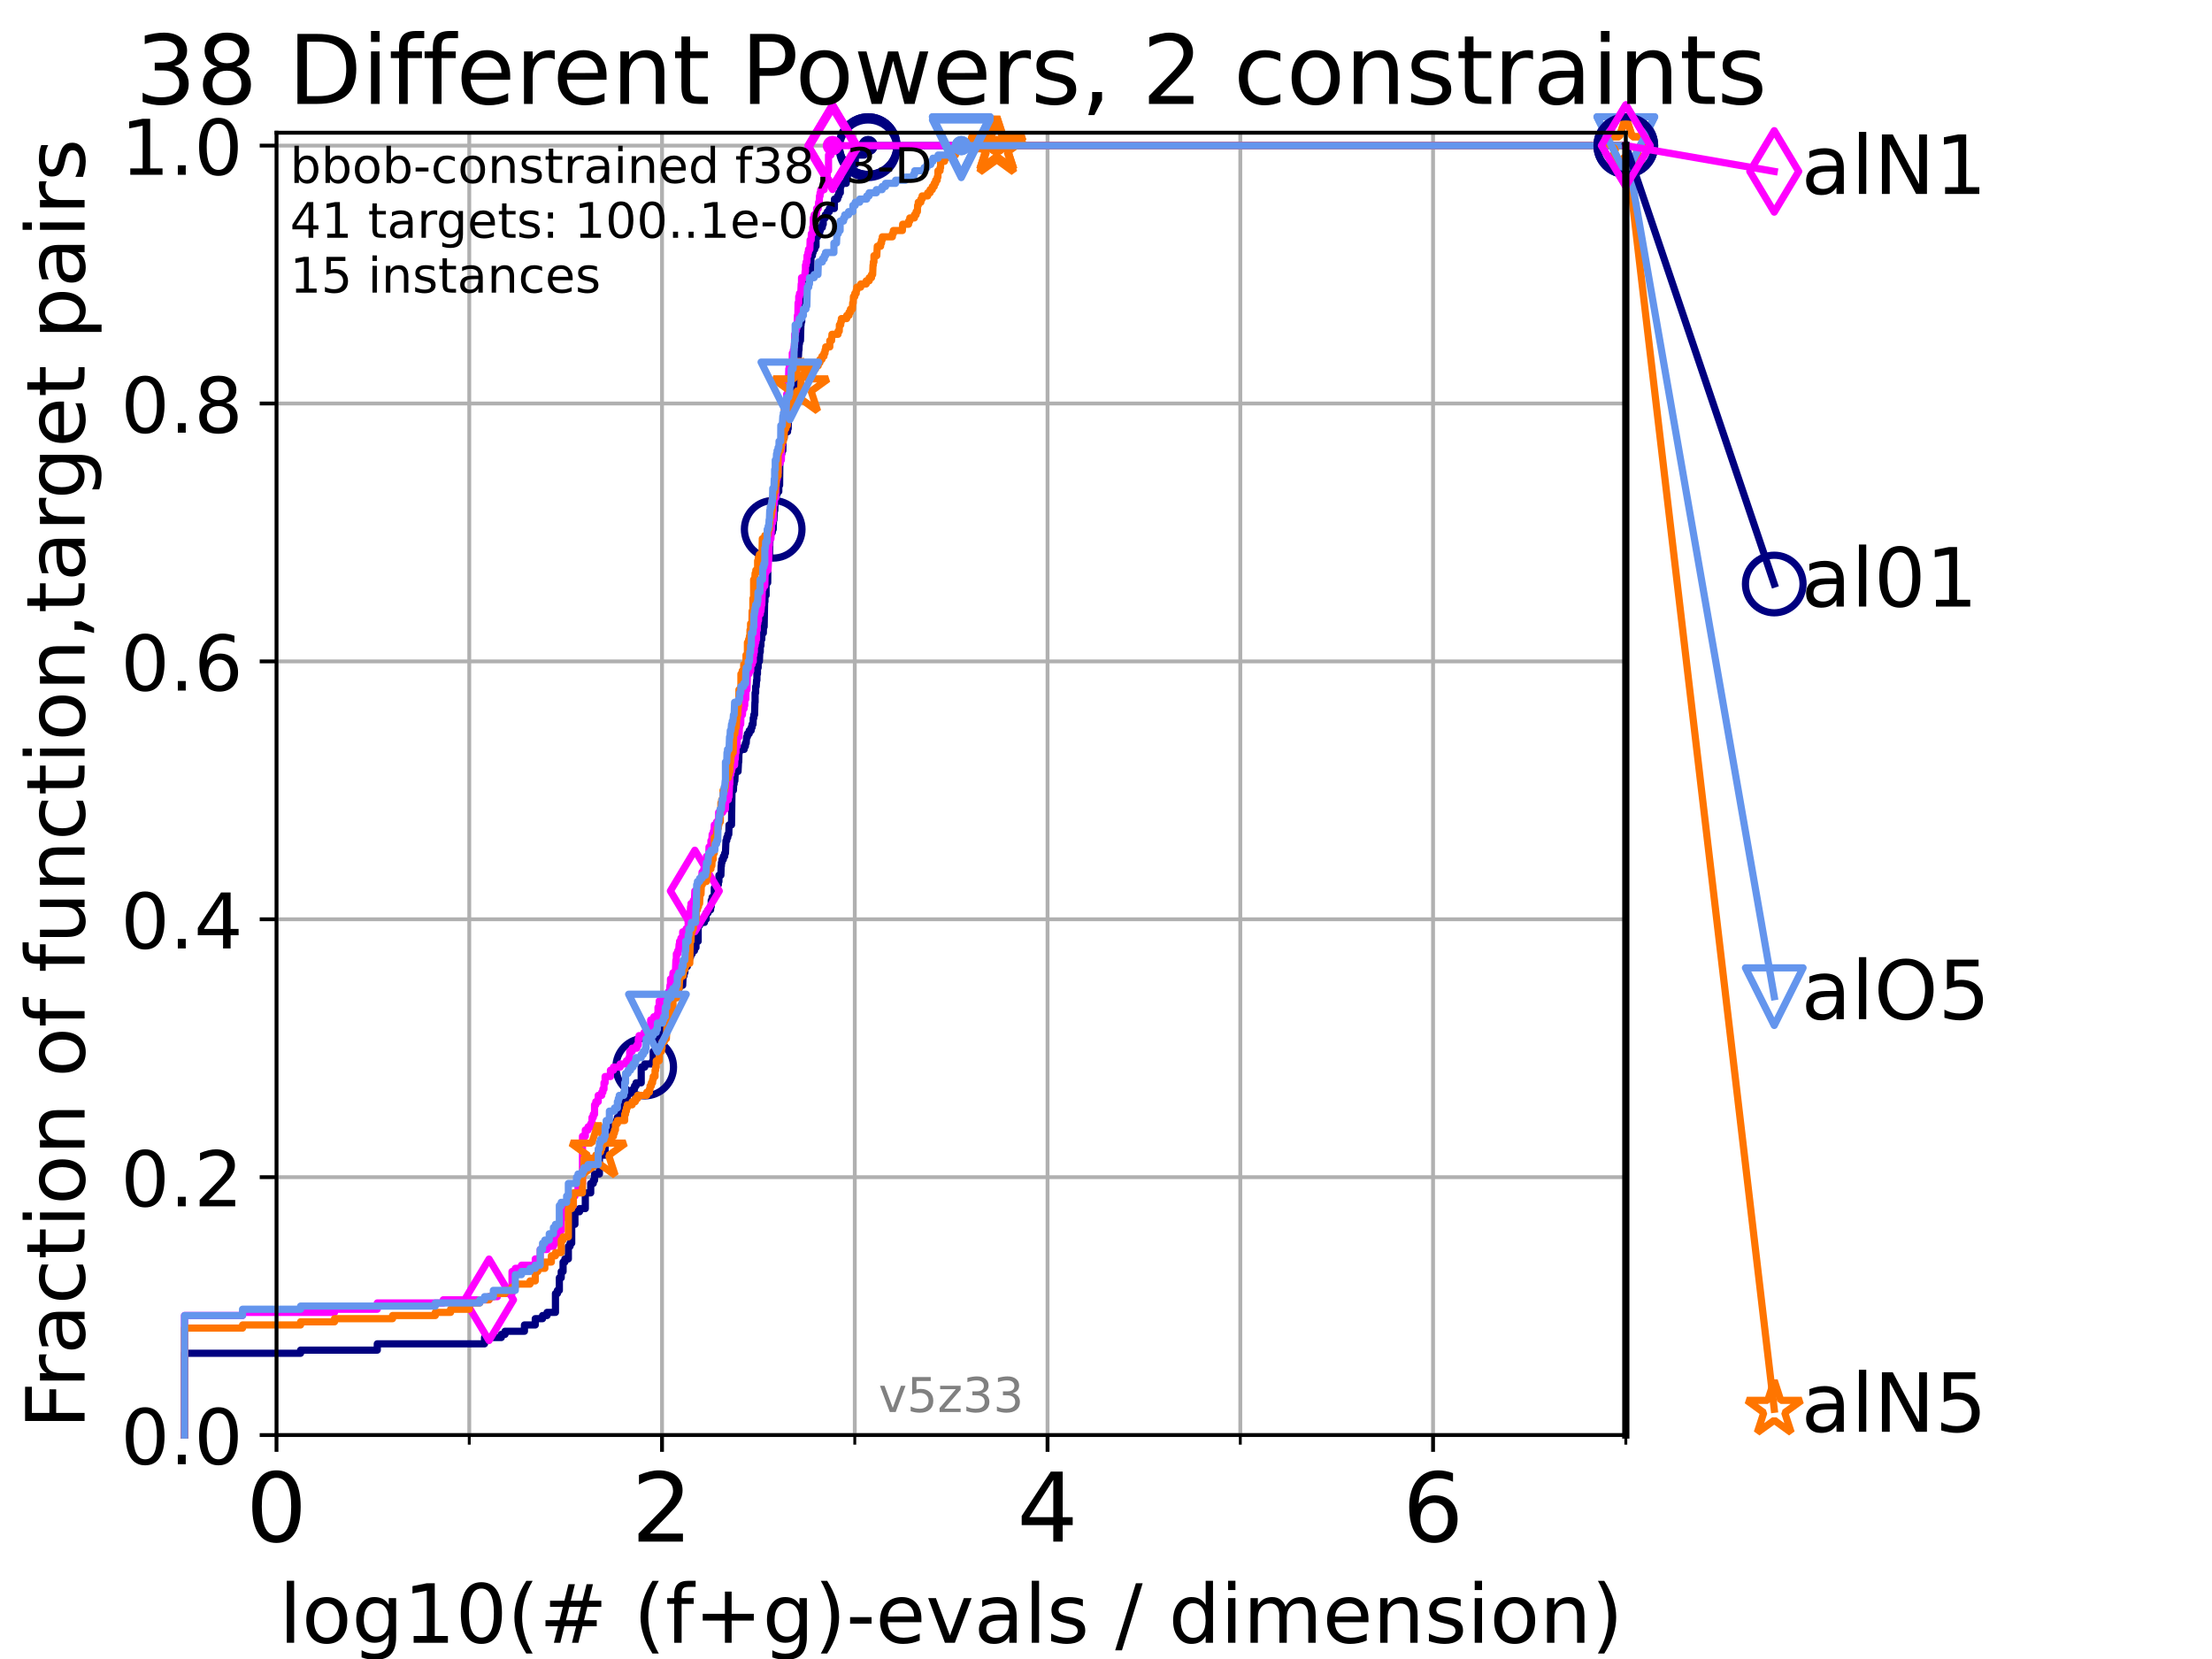<?xml version="1.0" encoding="utf-8" standalone="no"?>
<!DOCTYPE svg PUBLIC "-//W3C//DTD SVG 1.1//EN"
  "http://www.w3.org/Graphics/SVG/1.1/DTD/svg11.dtd">
<!-- Created with matplotlib (https://matplotlib.org/) -->
<svg height="345.6pt" version="1.1" viewBox="0 0 460.8 345.6" width="460.8pt" xmlns="http://www.w3.org/2000/svg" xmlns:xlink="http://www.w3.org/1999/xlink">
 <defs>
  <style type="text/css">*{stroke-linecap:butt;stroke-linejoin:round;}</style>
 </defs>
 <g id="figure_1">
  <g id="patch_1">
   <path d="M 0 345.6 
L 460.8 345.6 
L 460.8 0 
L 0 0 
z
" style="fill:#ffffff;"/>
  </g>
  <g id="axes_1">
   <g id="patch_2">
    <path d="M 57.6 298.944 
L 338.688 298.944 
L 338.688 27.648 
L 57.6 27.648 
z
" style="fill:#ffffff;"/>
   </g>
   <g id="matplotlib.axis_1">
    <g id="xtick_1">
     <g id="line2d_1">
      <path clip-path="url(#p41f76f38a4)" d="M 57.6 298.944 
L 57.6 27.648 
" style="fill:none;stroke:#b0b0b0;stroke-linecap:square;stroke-width:0.8;"/>
     </g>
     <g id="line2d_2">
      <defs>
       <path d="M 0 0 
L 0 3.5 
" id="ma3a0eb1441" style="stroke:#000000;stroke-width:0.8;"/>
      </defs>
      <g>
       <use style="stroke:#000000;stroke-width:0.8;" x="57.6" xlink:href="#ma3a0eb1441" y="298.944"/>
      </g>
     </g>
     <g id="text_1">
      <!-- 0 -->
      <g transform="translate(51.237 321.141)scale(0.2 -0.2)">
       <defs>
        <path d="M 31.781 66.406 
Q 24.172 66.406 20.328 58.906 
Q 16.5 51.422 16.5 36.375 
Q 16.5 21.391 20.328 13.891 
Q 24.172 6.391 31.781 6.391 
Q 39.453 6.391 43.281 13.891 
Q 47.125 21.391 47.125 36.375 
Q 47.125 51.422 43.281 58.906 
Q 39.453 66.406 31.781 66.406 
z
M 31.781 74.219 
Q 44.047 74.219 50.516 64.516 
Q 56.984 54.828 56.984 36.375 
Q 56.984 17.969 50.516 8.266 
Q 44.047 -1.422 31.781 -1.422 
Q 19.531 -1.422 13.062 8.266 
Q 6.594 17.969 6.594 36.375 
Q 6.594 54.828 13.062 64.516 
Q 19.531 74.219 31.781 74.219 
z
" id="DejaVuSans-48"/>
       </defs>
       <use xlink:href="#DejaVuSans-48"/>
      </g>
     </g>
    </g>
    <g id="xtick_2">
     <g id="line2d_3">
      <path clip-path="url(#p41f76f38a4)" d="M 137.911 298.944 
L 137.911 27.648 
" style="fill:none;stroke:#b0b0b0;stroke-linecap:square;stroke-width:0.8;"/>
     </g>
     <g id="line2d_4">
      <g>
       <use style="stroke:#000000;stroke-width:0.8;" x="137.911" xlink:href="#ma3a0eb1441" y="298.944"/>
      </g>
     </g>
     <g id="text_2">
      <!-- 2 -->
      <g transform="translate(131.548 321.141)scale(0.2 -0.2)">
       <defs>
        <path d="M 19.188 8.297 
L 53.609 8.297 
L 53.609 0 
L 7.328 0 
L 7.328 8.297 
Q 12.938 14.109 22.625 23.891 
Q 32.328 33.688 34.812 36.531 
Q 39.547 41.844 41.422 45.531 
Q 43.312 49.219 43.312 52.781 
Q 43.312 58.594 39.234 62.25 
Q 35.156 65.922 28.609 65.922 
Q 23.969 65.922 18.812 64.312 
Q 13.672 62.703 7.812 59.422 
L 7.812 69.391 
Q 13.766 71.781 18.938 73 
Q 24.125 74.219 28.422 74.219 
Q 39.75 74.219 46.484 68.547 
Q 53.219 62.891 53.219 53.422 
Q 53.219 48.922 51.531 44.891 
Q 49.859 40.875 45.406 35.406 
Q 44.188 33.984 37.641 27.219 
Q 31.109 20.453 19.188 8.297 
z
" id="DejaVuSans-50"/>
       </defs>
       <use xlink:href="#DejaVuSans-50"/>
      </g>
     </g>
    </g>
    <g id="xtick_3">
     <g id="line2d_5">
      <path clip-path="url(#p41f76f38a4)" d="M 218.222 298.944 
L 218.222 27.648 
" style="fill:none;stroke:#b0b0b0;stroke-linecap:square;stroke-width:0.8;"/>
     </g>
     <g id="line2d_6">
      <g>
       <use style="stroke:#000000;stroke-width:0.8;" x="218.222" xlink:href="#ma3a0eb1441" y="298.944"/>
      </g>
     </g>
     <g id="text_3">
      <!-- 4 -->
      <g transform="translate(211.859 321.141)scale(0.2 -0.2)">
       <defs>
        <path d="M 37.797 64.312 
L 12.891 25.391 
L 37.797 25.391 
z
M 35.203 72.906 
L 47.609 72.906 
L 47.609 25.391 
L 58.016 25.391 
L 58.016 17.188 
L 47.609 17.188 
L 47.609 0 
L 37.797 0 
L 37.797 17.188 
L 4.891 17.188 
L 4.891 26.703 
z
" id="DejaVuSans-52"/>
       </defs>
       <use xlink:href="#DejaVuSans-52"/>
      </g>
     </g>
    </g>
    <g id="xtick_4">
     <g id="line2d_7">
      <path clip-path="url(#p41f76f38a4)" d="M 298.533 298.944 
L 298.533 27.648 
" style="fill:none;stroke:#b0b0b0;stroke-linecap:square;stroke-width:0.8;"/>
     </g>
     <g id="line2d_8">
      <g>
       <use style="stroke:#000000;stroke-width:0.8;" x="298.533" xlink:href="#ma3a0eb1441" y="298.944"/>
      </g>
     </g>
     <g id="text_4">
      <!-- 6 -->
      <g transform="translate(292.17 321.141)scale(0.2 -0.2)">
       <defs>
        <path d="M 33.016 40.375 
Q 26.375 40.375 22.484 35.828 
Q 18.609 31.297 18.609 23.391 
Q 18.609 15.531 22.484 10.953 
Q 26.375 6.391 33.016 6.391 
Q 39.656 6.391 43.531 10.953 
Q 47.406 15.531 47.406 23.391 
Q 47.406 31.297 43.531 35.828 
Q 39.656 40.375 33.016 40.375 
z
M 52.594 71.297 
L 52.594 62.312 
Q 48.875 64.062 45.094 64.984 
Q 41.312 65.922 37.594 65.922 
Q 27.828 65.922 22.672 59.328 
Q 17.531 52.734 16.797 39.406 
Q 19.672 43.656 24.016 45.922 
Q 28.375 48.188 33.594 48.188 
Q 44.578 48.188 50.953 41.516 
Q 57.328 34.859 57.328 23.391 
Q 57.328 12.156 50.688 5.359 
Q 44.047 -1.422 33.016 -1.422 
Q 20.359 -1.422 13.672 8.266 
Q 6.984 17.969 6.984 36.375 
Q 6.984 53.656 15.188 63.938 
Q 23.391 74.219 37.203 74.219 
Q 40.922 74.219 44.703 73.484 
Q 48.484 72.75 52.594 71.297 
z
" id="DejaVuSans-54"/>
       </defs>
       <use xlink:href="#DejaVuSans-54"/>
      </g>
     </g>
    </g>
    <g id="xtick_5">
     <g id="line2d_9">
      <path clip-path="url(#p41f76f38a4)" d="M 97.755 298.944 
L 97.755 27.648 
" style="fill:none;stroke:#b0b0b0;stroke-linecap:square;stroke-width:0.8;"/>
     </g>
     <g id="line2d_10">
      <defs>
       <path d="M 0 0 
L 0 2 
" id="m5dd0aaaaaf" style="stroke:#000000;stroke-width:0.6;"/>
      </defs>
      <g>
       <use style="stroke:#000000;stroke-width:0.6;" x="97.755" xlink:href="#m5dd0aaaaaf" y="298.944"/>
      </g>
     </g>
    </g>
    <g id="xtick_6">
     <g id="line2d_11">
      <path clip-path="url(#p41f76f38a4)" d="M 178.066 298.944 
L 178.066 27.648 
" style="fill:none;stroke:#b0b0b0;stroke-linecap:square;stroke-width:0.8;"/>
     </g>
     <g id="line2d_12">
      <g>
       <use style="stroke:#000000;stroke-width:0.6;" x="178.066" xlink:href="#m5dd0aaaaaf" y="298.944"/>
      </g>
     </g>
    </g>
    <g id="xtick_7">
     <g id="line2d_13">
      <path clip-path="url(#p41f76f38a4)" d="M 258.377 298.944 
L 258.377 27.648 
" style="fill:none;stroke:#b0b0b0;stroke-linecap:square;stroke-width:0.8;"/>
     </g>
     <g id="line2d_14">
      <g>
       <use style="stroke:#000000;stroke-width:0.6;" x="258.377" xlink:href="#m5dd0aaaaaf" y="298.944"/>
      </g>
     </g>
    </g>
    <g id="xtick_8">
     <g id="line2d_15">
      <path clip-path="url(#p41f76f38a4)" d="M 338.688 298.944 
L 338.688 27.648 
" style="fill:none;stroke:#b0b0b0;stroke-linecap:square;stroke-width:0.8;"/>
     </g>
     <g id="line2d_16">
      <g>
       <use style="stroke:#000000;stroke-width:0.6;" x="338.688" xlink:href="#m5dd0aaaaaf" y="298.944"/>
      </g>
     </g>
    </g>
    <g id="text_5">
     <!-- log10(# (f+g)-evals / dimension) -->
     <g transform="translate(58.145 342.218)scale(0.17 -0.17)">
      <defs>
       <path d="M 9.422 75.984 
L 18.406 75.984 
L 18.406 0 
L 9.422 0 
z
" id="DejaVuSans-108"/>
       <path d="M 30.609 48.391 
Q 23.391 48.391 19.188 42.75 
Q 14.984 37.109 14.984 27.297 
Q 14.984 17.484 19.156 11.844 
Q 23.344 6.203 30.609 6.203 
Q 37.797 6.203 41.984 11.859 
Q 46.188 17.531 46.188 27.297 
Q 46.188 37.016 41.984 42.703 
Q 37.797 48.391 30.609 48.391 
z
M 30.609 56 
Q 42.328 56 49.016 48.375 
Q 55.719 40.766 55.719 27.297 
Q 55.719 13.875 49.016 6.219 
Q 42.328 -1.422 30.609 -1.422 
Q 18.844 -1.422 12.172 6.219 
Q 5.516 13.875 5.516 27.297 
Q 5.516 40.766 12.172 48.375 
Q 18.844 56 30.609 56 
z
" id="DejaVuSans-111"/>
       <path d="M 45.406 27.984 
Q 45.406 37.75 41.375 43.109 
Q 37.359 48.484 30.078 48.484 
Q 22.859 48.484 18.828 43.109 
Q 14.797 37.75 14.797 27.984 
Q 14.797 18.266 18.828 12.891 
Q 22.859 7.516 30.078 7.516 
Q 37.359 7.516 41.375 12.891 
Q 45.406 18.266 45.406 27.984 
z
M 54.391 6.781 
Q 54.391 -7.172 48.188 -13.984 
Q 42 -20.797 29.203 -20.797 
Q 24.469 -20.797 20.266 -20.094 
Q 16.062 -19.391 12.109 -17.922 
L 12.109 -9.188 
Q 16.062 -11.328 19.922 -12.344 
Q 23.781 -13.375 27.781 -13.375 
Q 36.625 -13.375 41.016 -8.766 
Q 45.406 -4.156 45.406 5.172 
L 45.406 9.625 
Q 42.625 4.781 38.281 2.391 
Q 33.938 0 27.875 0 
Q 17.828 0 11.672 7.656 
Q 5.516 15.328 5.516 27.984 
Q 5.516 40.672 11.672 48.328 
Q 17.828 56 27.875 56 
Q 33.938 56 38.281 53.609 
Q 42.625 51.219 45.406 46.391 
L 45.406 54.688 
L 54.391 54.688 
z
" id="DejaVuSans-103"/>
       <path d="M 12.406 8.297 
L 28.516 8.297 
L 28.516 63.922 
L 10.984 60.406 
L 10.984 69.391 
L 28.422 72.906 
L 38.281 72.906 
L 38.281 8.297 
L 54.391 8.297 
L 54.391 0 
L 12.406 0 
z
" id="DejaVuSans-49"/>
       <path d="M 31 75.875 
Q 24.469 64.656 21.281 53.656 
Q 18.109 42.672 18.109 31.391 
Q 18.109 20.125 21.312 9.062 
Q 24.516 -2 31 -13.188 
L 23.188 -13.188 
Q 15.875 -1.703 12.234 9.375 
Q 8.594 20.453 8.594 31.391 
Q 8.594 42.281 12.203 53.312 
Q 15.828 64.359 23.188 75.875 
z
" id="DejaVuSans-40"/>
       <path d="M 51.125 44 
L 36.922 44 
L 32.812 27.688 
L 47.125 27.688 
z
M 43.797 71.781 
L 38.719 51.516 
L 52.984 51.516 
L 58.109 71.781 
L 65.922 71.781 
L 60.891 51.516 
L 76.125 51.516 
L 76.125 44 
L 58.984 44 
L 54.984 27.688 
L 70.516 27.688 
L 70.516 20.219 
L 53.078 20.219 
L 48 0 
L 40.188 0 
L 45.219 20.219 
L 30.906 20.219 
L 25.875 0 
L 18.016 0 
L 23.094 20.219 
L 7.719 20.219 
L 7.719 27.688 
L 24.906 27.688 
L 29 44 
L 13.281 44 
L 13.281 51.516 
L 30.906 51.516 
L 35.891 71.781 
z
" id="DejaVuSans-35"/>
       <path id="DejaVuSans-32"/>
       <path d="M 37.109 75.984 
L 37.109 68.5 
L 28.516 68.5 
Q 23.688 68.5 21.797 66.547 
Q 19.922 64.594 19.922 59.516 
L 19.922 54.688 
L 34.719 54.688 
L 34.719 47.703 
L 19.922 47.703 
L 19.922 0 
L 10.891 0 
L 10.891 47.703 
L 2.297 47.703 
L 2.297 54.688 
L 10.891 54.688 
L 10.891 58.5 
Q 10.891 67.625 15.141 71.797 
Q 19.391 75.984 28.609 75.984 
z
" id="DejaVuSans-102"/>
       <path d="M 46 62.703 
L 46 35.5 
L 73.188 35.5 
L 73.188 27.203 
L 46 27.203 
L 46 0 
L 37.797 0 
L 37.797 27.203 
L 10.594 27.203 
L 10.594 35.5 
L 37.797 35.5 
L 37.797 62.703 
z
" id="DejaVuSans-43"/>
       <path d="M 8.016 75.875 
L 15.828 75.875 
Q 23.141 64.359 26.781 53.312 
Q 30.422 42.281 30.422 31.391 
Q 30.422 20.453 26.781 9.375 
Q 23.141 -1.703 15.828 -13.188 
L 8.016 -13.188 
Q 14.5 -2 17.703 9.062 
Q 20.906 20.125 20.906 31.391 
Q 20.906 42.672 17.703 53.656 
Q 14.5 64.656 8.016 75.875 
z
" id="DejaVuSans-41"/>
       <path d="M 4.891 31.391 
L 31.203 31.391 
L 31.203 23.391 
L 4.891 23.391 
z
" id="DejaVuSans-45"/>
       <path d="M 56.203 29.594 
L 56.203 25.203 
L 14.891 25.203 
Q 15.484 15.922 20.484 11.062 
Q 25.484 6.203 34.422 6.203 
Q 39.594 6.203 44.453 7.469 
Q 49.312 8.734 54.109 11.281 
L 54.109 2.781 
Q 49.266 0.734 44.188 -0.344 
Q 39.109 -1.422 33.891 -1.422 
Q 20.797 -1.422 13.156 6.188 
Q 5.516 13.812 5.516 26.812 
Q 5.516 40.234 12.766 48.109 
Q 20.016 56 32.328 56 
Q 43.359 56 49.781 48.891 
Q 56.203 41.797 56.203 29.594 
z
M 47.219 32.234 
Q 47.125 39.594 43.094 43.984 
Q 39.062 48.391 32.422 48.391 
Q 24.906 48.391 20.391 44.141 
Q 15.875 39.891 15.188 32.172 
z
" id="DejaVuSans-101"/>
       <path d="M 2.984 54.688 
L 12.5 54.688 
L 29.594 8.797 
L 46.688 54.688 
L 56.203 54.688 
L 35.688 0 
L 23.484 0 
z
" id="DejaVuSans-118"/>
       <path d="M 34.281 27.484 
Q 23.391 27.484 19.188 25 
Q 14.984 22.516 14.984 16.5 
Q 14.984 11.719 18.141 8.906 
Q 21.297 6.109 26.703 6.109 
Q 34.188 6.109 38.703 11.406 
Q 43.219 16.703 43.219 25.484 
L 43.219 27.484 
z
M 52.203 31.203 
L 52.203 0 
L 43.219 0 
L 43.219 8.297 
Q 40.141 3.328 35.547 0.953 
Q 30.953 -1.422 24.312 -1.422 
Q 15.922 -1.422 10.953 3.297 
Q 6 8.016 6 15.922 
Q 6 25.141 12.172 29.828 
Q 18.359 34.516 30.609 34.516 
L 43.219 34.516 
L 43.219 35.406 
Q 43.219 41.609 39.141 45 
Q 35.062 48.391 27.688 48.391 
Q 23 48.391 18.547 47.266 
Q 14.109 46.141 10.016 43.891 
L 10.016 52.203 
Q 14.938 54.109 19.578 55.047 
Q 24.219 56 28.609 56 
Q 40.484 56 46.344 49.844 
Q 52.203 43.703 52.203 31.203 
z
" id="DejaVuSans-97"/>
       <path d="M 44.281 53.078 
L 44.281 44.578 
Q 40.484 46.531 36.375 47.5 
Q 32.281 48.484 27.875 48.484 
Q 21.188 48.484 17.844 46.438 
Q 14.5 44.391 14.5 40.281 
Q 14.5 37.156 16.891 35.375 
Q 19.281 33.594 26.516 31.984 
L 29.594 31.297 
Q 39.156 29.25 43.188 25.516 
Q 47.219 21.781 47.219 15.094 
Q 47.219 7.469 41.188 3.016 
Q 35.156 -1.422 24.609 -1.422 
Q 20.219 -1.422 15.453 -0.562 
Q 10.688 0.297 5.422 2 
L 5.422 11.281 
Q 10.406 8.688 15.234 7.391 
Q 20.062 6.109 24.812 6.109 
Q 31.156 6.109 34.562 8.281 
Q 37.984 10.453 37.984 14.406 
Q 37.984 18.062 35.516 20.016 
Q 33.062 21.969 24.703 23.781 
L 21.578 24.516 
Q 13.234 26.266 9.516 29.906 
Q 5.812 33.547 5.812 39.891 
Q 5.812 47.609 11.281 51.797 
Q 16.75 56 26.812 56 
Q 31.781 56 36.172 55.266 
Q 40.578 54.547 44.281 53.078 
z
" id="DejaVuSans-115"/>
       <path d="M 25.391 72.906 
L 33.688 72.906 
L 8.297 -9.281 
L 0 -9.281 
z
" id="DejaVuSans-47"/>
       <path d="M 45.406 46.391 
L 45.406 75.984 
L 54.391 75.984 
L 54.391 0 
L 45.406 0 
L 45.406 8.203 
Q 42.578 3.328 38.25 0.953 
Q 33.938 -1.422 27.875 -1.422 
Q 17.969 -1.422 11.734 6.484 
Q 5.516 14.406 5.516 27.297 
Q 5.516 40.188 11.734 48.094 
Q 17.969 56 27.875 56 
Q 33.938 56 38.25 53.625 
Q 42.578 51.266 45.406 46.391 
z
M 14.797 27.297 
Q 14.797 17.391 18.875 11.75 
Q 22.953 6.109 30.078 6.109 
Q 37.203 6.109 41.297 11.75 
Q 45.406 17.391 45.406 27.297 
Q 45.406 37.203 41.297 42.844 
Q 37.203 48.484 30.078 48.484 
Q 22.953 48.484 18.875 42.844 
Q 14.797 37.203 14.797 27.297 
z
" id="DejaVuSans-100"/>
       <path d="M 9.422 54.688 
L 18.406 54.688 
L 18.406 0 
L 9.422 0 
z
M 9.422 75.984 
L 18.406 75.984 
L 18.406 64.594 
L 9.422 64.594 
z
" id="DejaVuSans-105"/>
       <path d="M 52 44.188 
Q 55.375 50.25 60.062 53.125 
Q 64.75 56 71.094 56 
Q 79.641 56 84.281 50.016 
Q 88.922 44.047 88.922 33.016 
L 88.922 0 
L 79.891 0 
L 79.891 32.719 
Q 79.891 40.578 77.094 44.375 
Q 74.312 48.188 68.609 48.188 
Q 61.625 48.188 57.562 43.547 
Q 53.516 38.922 53.516 30.906 
L 53.516 0 
L 44.484 0 
L 44.484 32.719 
Q 44.484 40.625 41.703 44.406 
Q 38.922 48.188 33.109 48.188 
Q 26.219 48.188 22.156 43.531 
Q 18.109 38.875 18.109 30.906 
L 18.109 0 
L 9.078 0 
L 9.078 54.688 
L 18.109 54.688 
L 18.109 46.188 
Q 21.188 51.219 25.484 53.609 
Q 29.781 56 35.688 56 
Q 41.656 56 45.828 52.969 
Q 50 49.953 52 44.188 
z
" id="DejaVuSans-109"/>
       <path d="M 54.891 33.016 
L 54.891 0 
L 45.906 0 
L 45.906 32.719 
Q 45.906 40.484 42.875 44.328 
Q 39.844 48.188 33.797 48.188 
Q 26.516 48.188 22.312 43.547 
Q 18.109 38.922 18.109 30.906 
L 18.109 0 
L 9.078 0 
L 9.078 54.688 
L 18.109 54.688 
L 18.109 46.188 
Q 21.344 51.125 25.703 53.562 
Q 30.078 56 35.797 56 
Q 45.219 56 50.047 50.172 
Q 54.891 44.344 54.891 33.016 
z
" id="DejaVuSans-110"/>
      </defs>
      <use xlink:href="#DejaVuSans-108"/>
      <use x="27.783" xlink:href="#DejaVuSans-111"/>
      <use x="88.965" xlink:href="#DejaVuSans-103"/>
      <use x="152.441" xlink:href="#DejaVuSans-49"/>
      <use x="216.064" xlink:href="#DejaVuSans-48"/>
      <use x="279.688" xlink:href="#DejaVuSans-40"/>
      <use x="318.701" xlink:href="#DejaVuSans-35"/>
      <use x="402.49" xlink:href="#DejaVuSans-32"/>
      <use x="434.277" xlink:href="#DejaVuSans-40"/>
      <use x="473.291" xlink:href="#DejaVuSans-102"/>
      <use x="508.496" xlink:href="#DejaVuSans-43"/>
      <use x="592.285" xlink:href="#DejaVuSans-103"/>
      <use x="655.762" xlink:href="#DejaVuSans-41"/>
      <use x="694.775" xlink:href="#DejaVuSans-45"/>
      <use x="730.859" xlink:href="#DejaVuSans-101"/>
      <use x="792.383" xlink:href="#DejaVuSans-118"/>
      <use x="851.562" xlink:href="#DejaVuSans-97"/>
      <use x="912.842" xlink:href="#DejaVuSans-108"/>
      <use x="940.625" xlink:href="#DejaVuSans-115"/>
      <use x="992.725" xlink:href="#DejaVuSans-32"/>
      <use x="1024.512" xlink:href="#DejaVuSans-47"/>
      <use x="1058.203" xlink:href="#DejaVuSans-32"/>
      <use x="1089.99" xlink:href="#DejaVuSans-100"/>
      <use x="1153.467" xlink:href="#DejaVuSans-105"/>
      <use x="1181.25" xlink:href="#DejaVuSans-109"/>
      <use x="1278.662" xlink:href="#DejaVuSans-101"/>
      <use x="1340.186" xlink:href="#DejaVuSans-110"/>
      <use x="1403.564" xlink:href="#DejaVuSans-115"/>
      <use x="1455.664" xlink:href="#DejaVuSans-105"/>
      <use x="1483.447" xlink:href="#DejaVuSans-111"/>
      <use x="1544.629" xlink:href="#DejaVuSans-110"/>
      <use x="1608.008" xlink:href="#DejaVuSans-41"/>
     </g>
    </g>
   </g>
   <g id="matplotlib.axis_2">
    <g id="ytick_1">
     <g id="line2d_17">
      <path clip-path="url(#p41f76f38a4)" d="M 57.6 298.944 
L 338.688 298.944 
" style="fill:none;stroke:#b0b0b0;stroke-linecap:square;stroke-width:0.8;"/>
     </g>
     <g id="line2d_18">
      <defs>
       <path d="M 0 0 
L -3.5 0 
" id="m0dd72dcf4d" style="stroke:#000000;stroke-width:0.8;"/>
      </defs>
      <g>
       <use style="stroke:#000000;stroke-width:0.8;" x="57.6" xlink:href="#m0dd72dcf4d" y="298.944"/>
      </g>
     </g>
     <g id="text_6">
      <!-- 0.0 -->
      <g transform="translate(25.155 305.023)scale(0.16 -0.16)">
       <defs>
        <path d="M 10.688 12.406 
L 21 12.406 
L 21 0 
L 10.688 0 
z
" id="DejaVuSans-46"/>
       </defs>
       <use xlink:href="#DejaVuSans-48"/>
       <use x="63.623" xlink:href="#DejaVuSans-46"/>
       <use x="95.41" xlink:href="#DejaVuSans-48"/>
      </g>
     </g>
    </g>
    <g id="ytick_2">
     <g id="line2d_19">
      <path clip-path="url(#p41f76f38a4)" d="M 57.6 245.222 
L 338.688 245.222 
" style="fill:none;stroke:#b0b0b0;stroke-linecap:square;stroke-width:0.8;"/>
     </g>
     <g id="line2d_20">
      <g>
       <use style="stroke:#000000;stroke-width:0.8;" x="57.6" xlink:href="#m0dd72dcf4d" y="245.222"/>
      </g>
     </g>
     <g id="text_7">
      <!-- 0.2 -->
      <g transform="translate(25.155 251.301)scale(0.16 -0.16)">
       <use xlink:href="#DejaVuSans-48"/>
       <use x="63.623" xlink:href="#DejaVuSans-46"/>
       <use x="95.41" xlink:href="#DejaVuSans-50"/>
      </g>
     </g>
    </g>
    <g id="ytick_3">
     <g id="line2d_21">
      <path clip-path="url(#p41f76f38a4)" d="M 57.6 191.5 
L 338.688 191.5 
" style="fill:none;stroke:#b0b0b0;stroke-linecap:square;stroke-width:0.8;"/>
     </g>
     <g id="line2d_22">
      <g>
       <use style="stroke:#000000;stroke-width:0.8;" x="57.6" xlink:href="#m0dd72dcf4d" y="191.5"/>
      </g>
     </g>
     <g id="text_8">
      <!-- 0.4 -->
      <g transform="translate(25.155 197.579)scale(0.16 -0.16)">
       <use xlink:href="#DejaVuSans-48"/>
       <use x="63.623" xlink:href="#DejaVuSans-46"/>
       <use x="95.41" xlink:href="#DejaVuSans-52"/>
      </g>
     </g>
    </g>
    <g id="ytick_4">
     <g id="line2d_23">
      <path clip-path="url(#p41f76f38a4)" d="M 57.6 137.778 
L 338.688 137.778 
" style="fill:none;stroke:#b0b0b0;stroke-linecap:square;stroke-width:0.8;"/>
     </g>
     <g id="line2d_24">
      <g>
       <use style="stroke:#000000;stroke-width:0.8;" x="57.6" xlink:href="#m0dd72dcf4d" y="137.778"/>
      </g>
     </g>
     <g id="text_9">
      <!-- 0.6 -->
      <g transform="translate(25.155 143.857)scale(0.16 -0.16)">
       <use xlink:href="#DejaVuSans-48"/>
       <use x="63.623" xlink:href="#DejaVuSans-46"/>
       <use x="95.41" xlink:href="#DejaVuSans-54"/>
      </g>
     </g>
    </g>
    <g id="ytick_5">
     <g id="line2d_25">
      <path clip-path="url(#p41f76f38a4)" d="M 57.6 84.056 
L 338.688 84.056 
" style="fill:none;stroke:#b0b0b0;stroke-linecap:square;stroke-width:0.8;"/>
     </g>
     <g id="line2d_26">
      <g>
       <use style="stroke:#000000;stroke-width:0.8;" x="57.6" xlink:href="#m0dd72dcf4d" y="84.056"/>
      </g>
     </g>
     <g id="text_10">
      <!-- 0.8 -->
      <g transform="translate(25.155 90.135)scale(0.16 -0.16)">
       <defs>
        <path d="M 31.781 34.625 
Q 24.75 34.625 20.719 30.859 
Q 16.703 27.094 16.703 20.516 
Q 16.703 13.922 20.719 10.156 
Q 24.75 6.391 31.781 6.391 
Q 38.812 6.391 42.859 10.172 
Q 46.922 13.969 46.922 20.516 
Q 46.922 27.094 42.891 30.859 
Q 38.875 34.625 31.781 34.625 
z
M 21.922 38.812 
Q 15.578 40.375 12.031 44.719 
Q 8.5 49.078 8.5 55.328 
Q 8.5 64.062 14.719 69.141 
Q 20.953 74.219 31.781 74.219 
Q 42.672 74.219 48.875 69.141 
Q 55.078 64.062 55.078 55.328 
Q 55.078 49.078 51.531 44.719 
Q 48 40.375 41.703 38.812 
Q 48.828 37.156 52.797 32.312 
Q 56.781 27.484 56.781 20.516 
Q 56.781 9.906 50.312 4.234 
Q 43.844 -1.422 31.781 -1.422 
Q 19.734 -1.422 13.25 4.234 
Q 6.781 9.906 6.781 20.516 
Q 6.781 27.484 10.781 32.312 
Q 14.797 37.156 21.922 38.812 
z
M 18.312 54.391 
Q 18.312 48.734 21.844 45.562 
Q 25.391 42.391 31.781 42.391 
Q 38.141 42.391 41.719 45.562 
Q 45.312 48.734 45.312 54.391 
Q 45.312 60.062 41.719 63.234 
Q 38.141 66.406 31.781 66.406 
Q 25.391 66.406 21.844 63.234 
Q 18.312 60.062 18.312 54.391 
z
" id="DejaVuSans-56"/>
       </defs>
       <use xlink:href="#DejaVuSans-48"/>
       <use x="63.623" xlink:href="#DejaVuSans-46"/>
       <use x="95.41" xlink:href="#DejaVuSans-56"/>
      </g>
     </g>
    </g>
    <g id="ytick_6">
     <g id="line2d_27">
      <path clip-path="url(#p41f76f38a4)" d="M 57.6 30.334 
L 338.688 30.334 
" style="fill:none;stroke:#b0b0b0;stroke-linecap:square;stroke-width:0.8;"/>
     </g>
     <g id="line2d_28">
      <g>
       <use style="stroke:#000000;stroke-width:0.8;" x="57.6" xlink:href="#m0dd72dcf4d" y="30.334"/>
      </g>
     </g>
     <g id="text_11">
      <!-- 1.0 -->
      <g transform="translate(25.155 36.413)scale(0.16 -0.16)">
       <use xlink:href="#DejaVuSans-49"/>
       <use x="63.623" xlink:href="#DejaVuSans-46"/>
       <use x="95.41" xlink:href="#DejaVuSans-48"/>
      </g>
     </g>
    </g>
    <g id="text_12">
     <!-- Fraction of function,target pairs -->
     <g transform="translate(17.62 297.681)rotate(-90)scale(0.17 -0.17)">
      <defs>
       <path d="M 9.812 72.906 
L 51.703 72.906 
L 51.703 64.594 
L 19.672 64.594 
L 19.672 43.109 
L 48.578 43.109 
L 48.578 34.812 
L 19.672 34.812 
L 19.672 0 
L 9.812 0 
z
" id="DejaVuSans-70"/>
       <path d="M 41.109 46.297 
Q 39.594 47.172 37.812 47.578 
Q 36.031 48 33.891 48 
Q 26.266 48 22.188 43.047 
Q 18.109 38.094 18.109 28.812 
L 18.109 0 
L 9.078 0 
L 9.078 54.688 
L 18.109 54.688 
L 18.109 46.188 
Q 20.953 51.172 25.484 53.578 
Q 30.031 56 36.531 56 
Q 37.453 56 38.578 55.875 
Q 39.703 55.766 41.062 55.516 
z
" id="DejaVuSans-114"/>
       <path d="M 48.781 52.594 
L 48.781 44.188 
Q 44.969 46.297 41.141 47.344 
Q 37.312 48.391 33.406 48.391 
Q 24.656 48.391 19.812 42.844 
Q 14.984 37.312 14.984 27.297 
Q 14.984 17.281 19.812 11.734 
Q 24.656 6.203 33.406 6.203 
Q 37.312 6.203 41.141 7.25 
Q 44.969 8.297 48.781 10.406 
L 48.781 2.094 
Q 45.016 0.344 40.984 -0.531 
Q 36.969 -1.422 32.422 -1.422 
Q 20.062 -1.422 12.781 6.344 
Q 5.516 14.109 5.516 27.297 
Q 5.516 40.672 12.859 48.328 
Q 20.219 56 33.016 56 
Q 37.156 56 41.109 55.141 
Q 45.062 54.297 48.781 52.594 
z
" id="DejaVuSans-99"/>
       <path d="M 18.312 70.219 
L 18.312 54.688 
L 36.812 54.688 
L 36.812 47.703 
L 18.312 47.703 
L 18.312 18.016 
Q 18.312 11.328 20.141 9.422 
Q 21.969 7.516 27.594 7.516 
L 36.812 7.516 
L 36.812 0 
L 27.594 0 
Q 17.188 0 13.234 3.875 
Q 9.281 7.766 9.281 18.016 
L 9.281 47.703 
L 2.688 47.703 
L 2.688 54.688 
L 9.281 54.688 
L 9.281 70.219 
z
" id="DejaVuSans-116"/>
       <path d="M 8.5 21.578 
L 8.5 54.688 
L 17.484 54.688 
L 17.484 21.922 
Q 17.484 14.156 20.5 10.266 
Q 23.531 6.391 29.594 6.391 
Q 36.859 6.391 41.078 11.031 
Q 45.312 15.672 45.312 23.688 
L 45.312 54.688 
L 54.297 54.688 
L 54.297 0 
L 45.312 0 
L 45.312 8.406 
Q 42.047 3.422 37.719 1 
Q 33.406 -1.422 27.688 -1.422 
Q 18.266 -1.422 13.375 4.438 
Q 8.5 10.297 8.5 21.578 
z
M 31.109 56 
z
" id="DejaVuSans-117"/>
       <path d="M 11.719 12.406 
L 22.016 12.406 
L 22.016 4 
L 14.016 -11.625 
L 7.719 -11.625 
L 11.719 4 
z
" id="DejaVuSans-44"/>
       <path d="M 18.109 8.203 
L 18.109 -20.797 
L 9.078 -20.797 
L 9.078 54.688 
L 18.109 54.688 
L 18.109 46.391 
Q 20.953 51.266 25.266 53.625 
Q 29.594 56 35.594 56 
Q 45.562 56 51.781 48.094 
Q 58.016 40.188 58.016 27.297 
Q 58.016 14.406 51.781 6.484 
Q 45.562 -1.422 35.594 -1.422 
Q 29.594 -1.422 25.266 0.953 
Q 20.953 3.328 18.109 8.203 
z
M 48.688 27.297 
Q 48.688 37.203 44.609 42.844 
Q 40.531 48.484 33.406 48.484 
Q 26.266 48.484 22.188 42.844 
Q 18.109 37.203 18.109 27.297 
Q 18.109 17.391 22.188 11.75 
Q 26.266 6.109 33.406 6.109 
Q 40.531 6.109 44.609 11.75 
Q 48.688 17.391 48.688 27.297 
z
" id="DejaVuSans-112"/>
      </defs>
      <use xlink:href="#DejaVuSans-70"/>
      <use x="50.27" xlink:href="#DejaVuSans-114"/>
      <use x="91.383" xlink:href="#DejaVuSans-97"/>
      <use x="152.662" xlink:href="#DejaVuSans-99"/>
      <use x="207.643" xlink:href="#DejaVuSans-116"/>
      <use x="246.852" xlink:href="#DejaVuSans-105"/>
      <use x="274.635" xlink:href="#DejaVuSans-111"/>
      <use x="335.816" xlink:href="#DejaVuSans-110"/>
      <use x="399.195" xlink:href="#DejaVuSans-32"/>
      <use x="430.982" xlink:href="#DejaVuSans-111"/>
      <use x="492.164" xlink:href="#DejaVuSans-102"/>
      <use x="527.369" xlink:href="#DejaVuSans-32"/>
      <use x="559.156" xlink:href="#DejaVuSans-102"/>
      <use x="594.361" xlink:href="#DejaVuSans-117"/>
      <use x="657.74" xlink:href="#DejaVuSans-110"/>
      <use x="721.119" xlink:href="#DejaVuSans-99"/>
      <use x="776.1" xlink:href="#DejaVuSans-116"/>
      <use x="815.309" xlink:href="#DejaVuSans-105"/>
      <use x="843.092" xlink:href="#DejaVuSans-111"/>
      <use x="904.273" xlink:href="#DejaVuSans-110"/>
      <use x="967.652" xlink:href="#DejaVuSans-44"/>
      <use x="999.439" xlink:href="#DejaVuSans-116"/>
      <use x="1038.648" xlink:href="#DejaVuSans-97"/>
      <use x="1099.928" xlink:href="#DejaVuSans-114"/>
      <use x="1139.291" xlink:href="#DejaVuSans-103"/>
      <use x="1202.768" xlink:href="#DejaVuSans-101"/>
      <use x="1264.291" xlink:href="#DejaVuSans-116"/>
      <use x="1303.5" xlink:href="#DejaVuSans-32"/>
      <use x="1335.287" xlink:href="#DejaVuSans-112"/>
      <use x="1398.764" xlink:href="#DejaVuSans-97"/>
      <use x="1460.043" xlink:href="#DejaVuSans-105"/>
      <use x="1487.826" xlink:href="#DejaVuSans-114"/>
      <use x="1528.939" xlink:href="#DejaVuSans-115"/>
     </g>
    </g>
   </g>
   <g id="line2d_29">
    <defs>
     <path d="M 0 1.5 
C 0.398 1.5 0.779 1.342 1.061 1.061 
C 1.342 0.779 1.5 0.398 1.5 0 
C 1.5 -0.398 1.342 -0.779 1.061 -1.061 
C 0.779 -1.342 0.398 -1.5 0 -1.5 
C -0.398 -1.5 -0.779 -1.342 -1.061 -1.061 
C -1.342 -0.779 -1.5 -0.398 -1.5 0 
C -1.5 0.398 -1.342 0.779 -1.061 1.061 
C -0.779 1.342 -0.398 1.5 0 1.5 
z
" id="m6d899b6ef3" style="stroke:#000080;"/>
    </defs>
    <g>
     <use style="fill:#000080;stroke:#000080;" x="180.844" xlink:href="#m6d899b6ef3" y="30.334"/>
     <use style="fill:#000080;stroke:#000080;" x="180.844" xlink:href="#m6d899b6ef3" y="30.334"/>
    </g>
   </g>
   <g id="line2d_30">
    <path d="M 38.441 298.944 
L 38.441 281.91 
L 62.617 281.91 
L 62.617 281.255 
L 78.596 281.255 
L 78.596 279.945 
L 100.935 279.945 
L 100.935 278.634 
L 104.435 278.634 
L 104.435 277.979 
L 105.21 277.979 
L 105.21 277.324 
L 109.252 277.324 
L 109.252 276.014 
L 111.506 276.014 
L 111.506 274.704 
L 113.023 274.704 
L 113.023 274.048 
L 113.966 274.048 
L 113.966 273.393 
L 115.711 273.393 
L 115.711 269.462 
L 116.122 269.462 
L 116.122 268.807 
L 116.523 268.807 
L 116.523 266.187 
L 116.914 266.187 
L 116.914 264.876 
L 117.298 264.876 
L 117.298 262.911 
L 117.673 262.911 
L 117.673 262.256 
L 118.4 262.256 
L 118.4 259.635 
L 118.752 259.635 
L 118.752 258.98 
L 119.097 258.98 
L 119.097 255.049 
L 119.768 255.049 
L 119.768 252.429 
L 120.728 252.429 
L 120.728 251.773 
L 121.931 251.773 
L 121.931 248.498 
L 123.057 248.498 
L 123.057 246.532 
L 123.594 246.532 
L 123.594 245.877 
L 123.856 245.877 
L 123.856 244.567 
L 124.867 244.567 
L 124.867 240.636 
L 126.054 240.636 
L 126.054 238.015 
L 126.282 238.015 
L 126.282 237.36 
L 126.507 237.36 
L 126.507 236.705 
L 126.729 236.705 
L 126.729 236.05 
L 126.948 236.05 
L 126.948 235.395 
L 127.379 235.395 
L 127.379 234.74 
L 127.59 234.74 
L 127.59 234.085 
L 128.411 234.085 
L 128.411 233.429 
L 128.611 233.429 
L 128.611 232.774 
L 129.002 232.774 
L 129.002 232.119 
L 129.195 232.119 
L 129.195 230.154 
L 129.945 230.154 
L 129.945 229.499 
L 130.665 229.499 
L 130.665 228.188 
L 130.84 228.188 
L 130.84 227.533 
L 131.856 227.533 
L 131.856 226.878 
L 132.182 226.878 
L 132.182 226.223 
L 132.502 226.223 
L 132.502 225.568 
L 133.578 225.568 
L 133.578 222.292 
L 134.308 222.292 
L 134.308 221.637 
L 135.944 221.637 
L 135.944 220.982 
L 136.073 220.982 
L 136.073 219.016 
L 136.955 219.016 
L 136.955 217.706 
L 137.077 217.706 
L 137.077 216.396 
L 137.199 216.396 
L 137.199 215.74 
L 137.32 215.74 
L 137.32 215.085 
L 137.559 215.085 
L 137.559 214.43 
L 137.794 214.43 
L 137.794 213.775 
L 138.483 213.775 
L 138.483 212.465 
L 138.595 212.465 
L 138.595 211.81 
L 139.253 211.81 
L 139.253 208.534 
L 140.094 208.534 
L 140.094 207.879 
L 140.499 207.879 
L 140.499 207.224 
L 140.797 207.224 
L 140.797 205.913 
L 141.474 205.913 
L 141.474 205.258 
L 142.216 205.258 
L 142.307 203.293 
L 142.486 203.293 
L 142.486 202.638 
L 142.664 202.638 
L 142.753 201.327 
L 143.187 201.327 
L 143.187 200.017 
L 143.612 200.017 
L 143.612 199.362 
L 143.862 199.362 
L 143.862 198.707 
L 144.189 198.707 
L 144.189 198.052 
L 144.669 198.052 
L 144.669 197.396 
L 144.982 197.396 
L 144.982 196.086 
L 145.441 196.086 
L 145.441 192.81 
L 145.74 192.81 
L 145.74 192.155 
L 146.749 192.155 
L 146.749 191.5 
L 147.096 191.5 
L 147.096 190.19 
L 147.503 190.19 
L 147.503 189.535 
L 148.032 189.535 
L 148.032 188.879 
L 148.161 188.879 
L 148.161 187.569 
L 148.354 187.569 
L 148.354 186.914 
L 148.796 186.914 
L 148.796 184.949 
L 149.347 184.949 
L 149.347 184.293 
L 149.647 184.293 
L 149.647 183.638 
L 149.765 183.638 
L 149.765 182.328 
L 150.172 182.328 
L 150.23 180.363 
L 150.287 180.363 
L 150.287 179.707 
L 150.401 179.707 
L 150.401 179.052 
L 150.683 179.052 
L 150.683 178.397 
L 150.96 178.397 
L 150.96 177.742 
L 151.124 177.742 
L 151.233 175.121 
L 151.395 175.121 
L 151.395 174.466 
L 151.608 174.466 
L 151.608 173.811 
L 151.819 173.811 
L 151.871 171.846 
L 152.386 171.846 
L 152.487 164.639 
L 152.786 164.639 
L 152.836 163.329 
L 152.934 163.329 
L 152.934 162.674 
L 153.081 162.674 
L 153.178 160.708 
L 153.75 160.708 
L 153.844 158.743 
L 153.89 158.743 
L 153.937 156.777 
L 154.029 156.777 
L 154.029 156.122 
L 155.016 156.122 
L 155.016 155.467 
L 155.275 155.467 
L 155.275 154.812 
L 155.446 154.812 
L 155.531 153.502 
L 155.7 153.502 
L 155.7 152.846 
L 156.073 152.846 
L 156.073 152.191 
L 156.479 152.191 
L 156.479 151.536 
L 156.678 151.536 
L 156.678 150.881 
L 156.875 150.881 
L 156.914 149.571 
L 157.031 149.571 
L 157.031 148.916 
L 157.186 148.916 
L 157.263 146.295 
L 157.301 146.295 
L 157.301 144.33 
L 157.415 144.33 
L 157.415 143.019 
L 157.529 143.019 
L 157.604 141.709 
L 157.679 141.709 
L 157.679 140.399 
L 157.791 140.399 
L 157.791 139.088 
L 157.939 139.088 
L 157.939 137.778 
L 158.195 137.778 
L 158.268 135.813 
L 158.376 135.813 
L 158.376 134.502 
L 158.519 134.502 
L 158.519 133.192 
L 158.697 133.192 
L 158.697 131.882 
L 159.012 131.882 
L 159.046 130.571 
L 159.184 130.571 
L 159.287 125.33 
L 159.355 125.33 
L 159.355 124.02 
L 159.591 124.02 
L 159.591 121.399 
L 159.923 121.399 
L 159.989 115.503 
L 160.314 115.503 
L 160.41 111.572 
L 160.474 111.572 
L 160.474 110.917 
L 160.884 110.917 
L 160.884 110.262 
L 161.07 110.262 
L 161.131 108.296 
L 161.223 108.296 
L 161.314 106.331 
L 161.405 106.331 
L 161.496 103.055 
L 161.853 103.055 
L 161.853 102.4 
L 162.232 102.4 
L 162.232 101.09 
L 162.404 101.09 
L 162.461 95.194 
L 162.546 95.194 
L 162.546 94.538 
L 162.854 94.538 
L 162.854 93.883 
L 163.076 93.883 
L 163.13 91.263 
L 163.348 91.263 
L 163.429 89.952 
L 164.063 89.952 
L 164.063 89.297 
L 164.192 89.297 
L 164.244 86.677 
L 164.675 86.677 
L 164.75 82.746 
L 164.874 82.746 
L 164.874 82.091 
L 165.266 82.091 
L 165.339 80.78 
L 165.602 80.78 
L 165.673 78.16 
L 165.744 78.16 
L 165.744 77.505 
L 165.908 77.505 
L 165.908 76.849 
L 166.048 76.849 
L 166.048 75.539 
L 166.163 75.539 
L 166.255 74.229 
L 166.324 74.229 
L 166.392 72.919 
L 166.437 72.919 
L 166.482 71.608 
L 166.55 71.608 
L 166.55 70.953 
L 166.751 70.953 
L 166.84 67.677 
L 166.884 67.677 
L 166.884 67.022 
L 167.016 67.022 
L 167.016 65.712 
L 167.212 65.712 
L 167.32 61.781 
L 167.406 61.781 
L 167.449 60.471 
L 167.913 60.471 
L 167.955 59.161 
L 168.161 59.161 
L 168.161 58.505 
L 168.607 58.505 
L 168.607 57.85 
L 168.746 57.85 
L 168.746 56.54 
L 168.904 56.54 
L 168.943 53.264 
L 169.235 53.264 
L 169.235 52.609 
L 169.389 52.609 
L 169.389 51.954 
L 169.711 51.954 
L 169.711 51.299 
L 169.99 51.299 
L 169.99 49.333 
L 170.32 49.333 
L 170.32 48.678 
L 170.732 48.678 
L 170.732 48.023 
L 170.89 48.023 
L 170.89 47.368 
L 171.306 47.368 
L 171.306 46.713 
L 171.494 46.713 
L 171.494 45.402 
L 171.929 45.402 
L 171.929 44.747 
L 172.354 44.747 
L 172.354 44.092 
L 172.768 44.092 
L 172.768 43.437 
L 173.808 43.437 
L 173.837 41.472 
L 174.492 41.472 
L 174.492 40.816 
L 174.747 40.816 
L 174.747 40.161 
L 175.053 40.161 
L 175.053 38.851 
L 175.191 38.851 
L 175.191 38.196 
L 176.28 38.196 
L 176.28 37.541 
L 176.46 37.541 
L 176.562 36.23 
L 176.763 36.23 
L 176.763 35.575 
L 177.024 35.575 
L 177.024 34.265 
L 178.182 34.265 
L 178.182 32.3 
L 180.043 32.3 
L 180.043 30.989 
L 180.844 30.989 
L 180.844 30.334 
L 338.688 30.334 
L 338.688 30.334 
" style="fill:none;stroke:#000080;stroke-linecap:square;stroke-width:1.5;"/>
   </g>
   <g id="line2d_31">
    <defs>
     <path d="M 0 6 
C 1.591 6 3.117 5.368 4.243 4.243 
C 5.368 3.117 6 1.591 6 0 
C 6 -1.591 5.368 -3.117 4.243 -4.243 
C 3.117 -5.368 1.591 -6 0 -6 
C -1.591 -6 -3.117 -5.368 -4.243 -4.243 
C -5.368 -3.117 -6 -1.591 -6 0 
C -6 1.591 -5.368 3.117 -4.243 4.243 
C -3.117 5.368 -1.591 6 0 6 
z
" id="mdf98114267" style="stroke:#000080;stroke-width:1.5;"/>
    </defs>
    <g>
     <use style="fill-opacity:0;stroke:#000080;stroke-width:1.5;" x="134.308" xlink:href="#mdf98114267" y="222.292"/>
     <use style="fill-opacity:0;stroke:#000080;stroke-width:1.5;" x="161.07" xlink:href="#mdf98114267" y="110.262"/>
     <use style="fill-opacity:0;stroke:#000080;stroke-width:1.5;" x="180.844" xlink:href="#mdf98114267" y="30.989"/>
     <use style="fill-opacity:0;stroke:#000080;stroke-width:1.5;" x="180.844" xlink:href="#mdf98114267" y="30.334"/>
     <use style="fill-opacity:0;stroke:#000080;stroke-width:1.5;" x="180.844" xlink:href="#mdf98114267" y="30.334"/>
     <use style="fill-opacity:0;stroke:#000080;stroke-width:1.5;" x="338.688" xlink:href="#mdf98114267" y="30.334"/>
    </g>
   </g>
   <g id="line2d_32">
    <path style="fill:none;stroke:#000080;stroke-linecap:square;stroke-width:1.5;"/>
    <g/>
   </g>
   <g id="line2d_33">
    <defs>
     <path d="M 0 1.5 
C 0.398 1.5 0.779 1.342 1.061 1.061 
C 1.342 0.779 1.5 0.398 1.5 0 
C 1.5 -0.398 1.342 -0.779 1.061 -1.061 
C 0.779 -1.342 0.398 -1.5 0 -1.5 
C -0.398 -1.5 -0.779 -1.342 -1.061 -1.061 
C -1.342 -0.779 -1.5 -0.398 -1.5 0 
C -1.5 0.398 -1.342 0.779 -1.061 1.061 
C -0.779 1.342 -0.398 1.5 0 1.5 
z
" id="mdddfe3cf68" style="stroke:#ff00ff;"/>
    </defs>
    <g>
     <use style="fill:#ff00ff;stroke:#ff00ff;" x="173.433" xlink:href="#mdddfe3cf68" y="30.334"/>
     <use style="fill:#ff00ff;stroke:#ff00ff;" x="173.433" xlink:href="#mdddfe3cf68" y="30.334"/>
    </g>
   </g>
   <g id="line2d_34">
    <path d="M 38.441 298.944 
L 38.441 274.048 
L 50.529 274.048 
L 50.529 273.393 
L 69.688 273.393 
L 69.688 272.738 
L 78.596 272.738 
L 78.596 271.428 
L 92.347 271.428 
L 92.347 270.773 
L 101.878 270.773 
L 101.878 270.118 
L 103.623 270.118 
L 103.623 269.462 
L 106.664 269.462 
L 106.664 264.876 
L 107.348 264.876 
L 107.348 264.221 
L 108.64 264.221 
L 108.64 263.566 
L 111.506 263.566 
L 111.506 262.256 
L 112.532 262.256 
L 112.532 260.29 
L 113.966 260.29 
L 113.966 259.635 
L 115.291 259.635 
L 115.291 258.98 
L 115.711 258.98 
L 115.711 257.67 
L 116.523 257.67 
L 116.523 256.36 
L 116.914 256.36 
L 116.914 253.739 
L 117.298 253.739 
L 117.298 253.084 
L 117.673 253.084 
L 117.673 252.429 
L 118.04 252.429 
L 118.04 251.773 
L 118.4 251.773 
L 118.4 251.118 
L 119.436 251.118 
L 119.436 249.153 
L 119.768 249.153 
L 119.768 248.498 
L 120.414 248.498 
L 120.414 247.187 
L 120.728 247.187 
L 120.728 246.532 
L 121.34 246.532 
L 121.34 236.705 
L 121.931 236.705 
L 121.931 235.395 
L 122.503 235.395 
L 122.503 234.74 
L 123.057 234.74 
L 123.057 234.085 
L 123.327 234.085 
L 123.327 232.774 
L 123.594 232.774 
L 123.594 232.119 
L 123.856 232.119 
L 123.856 230.154 
L 124.114 230.154 
L 124.114 229.499 
L 124.62 229.499 
L 124.62 228.188 
L 125.352 228.188 
L 125.352 227.533 
L 125.589 227.533 
L 125.589 226.878 
L 125.823 226.878 
L 125.823 225.568 
L 126.054 225.568 
L 126.054 224.257 
L 127.165 224.257 
L 127.165 222.947 
L 127.799 222.947 
L 127.799 222.292 
L 129.195 222.292 
L 129.195 221.637 
L 130.488 221.637 
L 130.488 220.982 
L 131.013 220.982 
L 131.013 220.326 
L 131.185 220.326 
L 131.185 219.016 
L 131.691 219.016 
L 131.691 218.361 
L 132.66 218.361 
L 132.66 217.706 
L 132.971 217.706 
L 132.971 216.396 
L 133.125 216.396 
L 133.125 215.74 
L 134.164 215.74 
L 134.164 215.085 
L 134.731 215.085 
L 134.731 214.43 
L 135.549 214.43 
L 135.549 212.465 
L 136.202 212.465 
L 136.202 211.81 
L 136.955 211.81 
L 136.955 211.154 
L 137.077 211.154 
L 137.077 209.844 
L 137.32 209.844 
L 137.32 208.534 
L 138.142 208.534 
L 138.142 207.879 
L 138.595 207.879 
L 138.595 207.224 
L 139.253 207.224 
L 139.253 206.568 
L 139.467 206.568 
L 139.573 205.258 
L 139.678 205.258 
L 139.678 203.948 
L 140.094 203.948 
L 140.196 202.638 
L 140.699 202.638 
L 140.797 200.017 
L 140.896 200.017 
L 140.896 198.707 
L 141.187 198.707 
L 141.187 198.052 
L 141.379 198.052 
L 141.474 196.741 
L 141.568 196.741 
L 141.568 196.086 
L 141.849 196.086 
L 141.849 195.431 
L 142.216 195.431 
L 142.216 194.121 
L 142.928 194.121 
L 142.928 193.465 
L 143.358 193.465 
L 143.358 190.845 
L 143.612 190.845 
L 143.612 190.19 
L 143.779 190.19 
L 143.862 188.879 
L 143.944 188.879 
L 143.944 188.224 
L 144.431 188.224 
L 144.431 187.569 
L 144.669 187.569 
L 144.748 185.604 
L 145.365 185.604 
L 145.441 184.293 
L 145.814 184.293 
L 145.814 183.638 
L 145.961 183.638 
L 145.961 182.983 
L 146.18 182.983 
L 146.252 181.673 
L 146.609 181.673 
L 146.609 181.018 
L 146.889 181.018 
L 146.889 180.363 
L 147.165 180.363 
L 147.165 178.397 
L 147.637 178.397 
L 147.703 176.432 
L 148.097 176.432 
L 148.097 175.121 
L 148.29 175.121 
L 148.354 173.811 
L 148.608 173.811 
L 148.608 173.156 
L 148.733 173.156 
L 148.796 171.846 
L 149.287 171.846 
L 149.287 171.191 
L 149.706 171.191 
L 149.706 169.225 
L 150.571 169.225 
L 150.571 168.57 
L 151.124 168.57 
L 151.179 166.604 
L 151.714 166.604 
L 151.714 165.949 
L 151.871 165.949 
L 151.975 163.329 
L 152.027 163.329 
L 152.079 161.363 
L 152.233 161.363 
L 152.233 160.708 
L 152.386 160.708 
L 152.386 160.053 
L 152.537 160.053 
L 152.537 159.398 
L 153.032 159.398 
L 153.081 158.088 
L 153.178 158.088 
L 153.227 156.777 
L 153.323 156.777 
L 153.323 155.467 
L 153.562 155.467 
L 153.562 153.502 
L 153.937 153.502 
L 154.029 151.536 
L 154.075 151.536 
L 154.075 150.881 
L 154.304 150.881 
L 154.349 148.916 
L 154.663 148.916 
L 154.752 147.605 
L 155.016 147.605 
L 155.016 146.95 
L 155.146 146.95 
L 155.146 145.64 
L 155.361 145.64 
L 155.404 143.674 
L 155.616 143.674 
L 155.7 140.399 
L 156.032 140.399 
L 156.032 139.743 
L 156.398 139.743 
L 156.398 138.433 
L 156.678 138.433 
L 156.678 137.778 
L 156.914 137.778 
L 156.914 136.468 
L 157.031 136.468 
L 157.031 135.813 
L 157.147 135.813 
L 157.147 134.502 
L 157.301 134.502 
L 157.301 133.847 
L 157.453 133.847 
L 157.453 133.192 
L 157.604 133.192 
L 157.604 131.227 
L 157.754 131.227 
L 157.754 129.916 
L 157.865 129.916 
L 157.865 129.261 
L 158.013 129.261 
L 158.013 127.951 
L 158.376 127.951 
L 158.376 127.296 
L 158.519 127.296 
L 158.626 125.985 
L 158.697 125.985 
L 158.802 122.71 
L 158.942 122.71 
L 158.942 122.055 
L 159.321 122.055 
L 159.389 119.434 
L 159.524 119.434 
L 159.524 118.779 
L 159.989 118.779 
L 160.087 116.813 
L 160.12 116.813 
L 160.217 113.538 
L 160.282 113.538 
L 160.282 112.227 
L 160.601 112.227 
L 160.664 110.262 
L 160.727 110.262 
L 160.727 108.952 
L 160.915 108.952 
L 160.915 108.296 
L 161.1 108.296 
L 161.131 105.021 
L 161.314 105.021 
L 161.345 103.71 
L 161.615 103.71 
L 161.675 100.435 
L 161.735 100.435 
L 161.735 99.78 
L 161.912 99.78 
L 161.912 98.469 
L 162.087 98.469 
L 162.145 96.504 
L 162.517 96.504 
L 162.517 95.849 
L 162.771 95.849 
L 162.827 92.573 
L 162.965 92.573 
L 162.965 91.263 
L 163.158 91.263 
L 163.212 89.952 
L 163.348 89.952 
L 163.429 88.642 
L 163.483 88.642 
L 163.483 87.987 
L 163.749 87.987 
L 163.854 84.056 
L 163.881 84.056 
L 163.881 82.091 
L 164.115 82.091 
L 164.218 78.815 
L 164.27 78.815 
L 164.321 76.849 
L 164.423 76.849 
L 164.423 76.194 
L 164.675 76.194 
L 164.675 75.539 
L 165.047 75.539 
L 165.047 73.574 
L 165.266 73.574 
L 165.266 72.919 
L 165.387 72.919 
L 165.483 71.608 
L 165.555 71.608 
L 165.555 69.643 
L 165.721 69.643 
L 165.721 68.988 
L 165.838 68.988 
L 165.838 68.333 
L 166.025 68.333 
L 166.117 65.712 
L 166.209 65.712 
L 166.255 63.091 
L 166.392 63.091 
L 166.392 61.781 
L 166.55 61.781 
L 166.55 61.126 
L 166.818 61.126 
L 166.906 59.161 
L 166.973 59.161 
L 166.973 57.85 
L 167.619 57.85 
L 167.725 56.54 
L 167.788 56.54 
L 167.788 55.23 
L 167.934 55.23 
L 167.934 54.575 
L 168.099 54.575 
L 168.12 53.264 
L 168.304 53.264 
L 168.304 52.609 
L 168.426 52.609 
L 168.426 51.954 
L 168.706 51.954 
L 168.766 49.988 
L 168.983 49.988 
L 169.022 48.678 
L 169.293 48.678 
L 169.293 47.368 
L 169.427 47.368 
L 169.427 45.402 
L 169.617 45.402 
L 169.617 44.747 
L 170.082 44.747 
L 170.119 43.437 
L 170.446 43.437 
L 170.536 42.127 
L 170.661 42.127 
L 170.714 40.816 
L 170.838 40.816 
L 170.838 40.161 
L 170.978 40.161 
L 170.978 39.506 
L 171.679 39.506 
L 171.679 38.196 
L 172.256 38.196 
L 172.354 35.575 
L 172.594 35.575 
L 172.594 32.3 
L 173.096 32.3 
L 173.096 31.644 
L 173.341 31.644 
L 173.433 30.334 
L 338.688 30.334 
L 338.688 30.334 
" style="fill:none;stroke:#ff00ff;stroke-linecap:square;stroke-width:1.5;"/>
   </g>
   <g id="line2d_35">
    <defs>
     <path d="M -0 8.485 
L 5.091 0 
L 0 -8.485 
L -5.091 -0 
z
" id="m9e2209c85e" style="stroke:#ff00ff;stroke-linejoin:miter;stroke-width:1.5;"/>
    </defs>
    <g>
     <use style="fill-opacity:0;stroke:#ff00ff;stroke-linejoin:miter;stroke-width:1.5;" x="101.878" xlink:href="#m9e2209c85e" y="270.773"/>
     <use style="fill-opacity:0;stroke:#ff00ff;stroke-linejoin:miter;stroke-width:1.5;" x="144.748" xlink:href="#m9e2209c85e" y="185.604"/>
     <use style="fill-opacity:0;stroke:#ff00ff;stroke-linejoin:miter;stroke-width:1.5;" x="173.433" xlink:href="#m9e2209c85e" y="30.989"/>
     <use style="fill-opacity:0;stroke:#ff00ff;stroke-linejoin:miter;stroke-width:1.5;" x="173.433" xlink:href="#m9e2209c85e" y="30.334"/>
     <use style="fill-opacity:0;stroke:#ff00ff;stroke-linejoin:miter;stroke-width:1.5;" x="173.433" xlink:href="#m9e2209c85e" y="30.334"/>
     <use style="fill-opacity:0;stroke:#ff00ff;stroke-linejoin:miter;stroke-width:1.5;" x="338.688" xlink:href="#m9e2209c85e" y="30.334"/>
    </g>
   </g>
   <g id="line2d_36">
    <path style="fill:none;stroke:#ff00ff;stroke-linecap:square;stroke-width:1.5;"/>
    <g/>
   </g>
   <g id="line2d_37">
    <defs>
     <path d="M 0 1.5 
C 0.398 1.5 0.779 1.342 1.061 1.061 
C 1.342 0.779 1.5 0.398 1.5 0 
C 1.5 -0.398 1.342 -0.779 1.061 -1.061 
C 0.779 -1.342 0.398 -1.5 0 -1.5 
C -0.398 -1.5 -0.779 -1.342 -1.061 -1.061 
C -1.342 -0.779 -1.5 -0.398 -1.5 0 
C -1.5 0.398 -1.342 0.779 -1.061 1.061 
C -0.779 1.342 -0.398 1.5 0 1.5 
z
" id="mf27151644d" style="stroke:#ff7500;"/>
    </defs>
    <g>
     <use style="fill:#ff7500;stroke:#ff7500;" x="207.65" xlink:href="#mf27151644d" y="30.334"/>
     <use style="fill:#ff7500;stroke:#ff7500;" x="207.65" xlink:href="#mf27151644d" y="30.334"/>
    </g>
   </g>
   <g id="line2d_38">
    <path d="M 38.441 298.944 
L 38.441 276.669 
L 50.529 276.669 
L 50.529 276.014 
L 62.617 276.014 
L 62.617 275.359 
L 69.688 275.359 
L 69.688 274.704 
L 81.776 274.704 
L 81.776 274.048 
L 90.684 274.048 
L 90.684 273.393 
L 93.864 273.393 
L 93.864 272.738 
L 97.755 272.738 
L 97.755 271.428 
L 99.938 271.428 
L 99.938 270.773 
L 101.878 270.773 
L 101.878 270.118 
L 102.772 270.118 
L 102.772 269.462 
L 105.21 269.462 
L 105.21 268.807 
L 106.664 268.807 
L 106.664 268.152 
L 107.348 268.152 
L 107.348 267.497 
L 110.415 267.497 
L 110.415 266.842 
L 111.506 266.842 
L 111.506 264.876 
L 112.026 264.876 
L 112.026 264.221 
L 113.501 264.221 
L 113.501 262.911 
L 114.86 262.911 
L 114.86 261.601 
L 115.711 261.601 
L 115.711 260.946 
L 116.914 260.946 
L 116.914 258.325 
L 117.298 258.325 
L 117.298 257.67 
L 118.4 257.67 
L 118.4 251.773 
L 119.097 251.773 
L 119.097 251.118 
L 119.436 251.118 
L 119.436 248.498 
L 121.34 248.498 
L 121.34 244.567 
L 121.638 244.567 
L 121.638 241.291 
L 124.114 241.291 
L 124.114 240.636 
L 124.62 240.636 
L 124.62 239.981 
L 125.111 239.981 
L 125.111 239.326 
L 125.352 239.326 
L 125.352 238.671 
L 125.589 238.671 
L 125.589 238.015 
L 125.823 238.015 
L 125.823 237.36 
L 127.379 237.36 
L 127.379 236.705 
L 127.799 236.705 
L 127.799 236.05 
L 128.006 236.05 
L 128.006 235.395 
L 128.21 235.395 
L 128.21 234.085 
L 128.611 234.085 
L 128.611 233.429 
L 130.128 233.429 
L 130.128 232.119 
L 130.309 232.119 
L 130.309 231.464 
L 130.488 231.464 
L 130.488 230.809 
L 130.665 230.809 
L 130.665 230.154 
L 131.691 230.154 
L 131.691 229.499 
L 132.343 229.499 
L 132.343 228.843 
L 132.816 228.843 
L 132.816 228.188 
L 134.731 228.188 
L 134.731 227.533 
L 135.281 227.533 
L 135.281 226.878 
L 135.415 226.878 
L 135.415 226.223 
L 135.682 226.223 
L 135.682 225.568 
L 135.944 225.568 
L 135.944 224.912 
L 136.073 224.912 
L 136.073 224.257 
L 136.457 224.257 
L 136.457 222.947 
L 136.583 222.947 
L 136.583 222.292 
L 136.708 222.292 
L 136.708 220.982 
L 137.32 220.982 
L 137.32 219.016 
L 137.794 219.016 
L 137.794 218.361 
L 137.911 218.361 
L 137.911 217.051 
L 138.37 217.051 
L 138.37 216.396 
L 138.817 216.396 
L 138.927 213.775 
L 139.467 213.775 
L 139.573 211.81 
L 139.991 211.81 
L 139.991 210.499 
L 140.196 210.499 
L 140.196 207.879 
L 140.993 207.879 
L 141.09 206.568 
L 141.283 206.568 
L 141.283 205.913 
L 141.474 205.913 
L 141.568 203.948 
L 141.662 203.948 
L 141.662 203.293 
L 142.307 203.293 
L 142.397 201.982 
L 142.664 201.982 
L 142.664 201.327 
L 142.84 201.327 
L 142.84 200.672 
L 143.695 200.672 
L 143.779 196.086 
L 143.944 196.086 
L 144.026 194.121 
L 144.189 194.121 
L 144.189 193.465 
L 144.431 193.465 
L 144.431 192.155 
L 144.904 192.155 
L 144.904 191.5 
L 145.059 191.5 
L 145.059 189.535 
L 145.289 189.535 
L 145.289 188.879 
L 145.516 188.879 
L 145.516 188.224 
L 145.74 188.224 
L 145.814 186.259 
L 146.035 186.259 
L 146.107 184.293 
L 146.324 184.293 
L 146.324 183.638 
L 147.165 183.638 
L 147.233 182.328 
L 147.436 182.328 
L 147.436 181.018 
L 148.097 181.018 
L 148.097 180.363 
L 148.29 180.363 
L 148.354 179.052 
L 148.545 179.052 
L 148.608 177.742 
L 148.796 177.742 
L 148.796 174.466 
L 149.287 174.466 
L 149.347 173.156 
L 149.408 173.156 
L 149.408 172.501 
L 149.647 172.501 
L 149.647 171.846 
L 149.765 171.846 
L 149.765 171.191 
L 150.057 171.191 
L 150.057 168.57 
L 150.172 168.57 
L 150.172 167.26 
L 150.344 167.26 
L 150.344 166.604 
L 150.571 166.604 
L 150.627 164.639 
L 150.96 164.639 
L 150.96 163.984 
L 151.124 163.984 
L 151.179 162.018 
L 151.714 162.018 
L 151.714 161.363 
L 151.871 161.363 
L 151.871 160.708 
L 152.027 160.708 
L 152.13 158.743 
L 152.233 158.743 
L 152.233 157.432 
L 152.386 157.432 
L 152.386 156.777 
L 152.737 156.777 
L 152.836 152.846 
L 153.081 152.846 
L 153.178 151.536 
L 153.371 151.536 
L 153.467 149.571 
L 153.562 149.571 
L 153.562 148.916 
L 153.703 148.916 
L 153.797 146.95 
L 153.89 146.95 
L 153.937 143.674 
L 154.349 143.674 
L 154.349 140.399 
L 154.619 140.399 
L 154.619 139.743 
L 154.928 139.743 
L 154.928 138.433 
L 155.404 138.433 
L 155.404 136.468 
L 155.7 136.468 
L 155.7 133.847 
L 155.95 133.847 
L 155.95 133.192 
L 156.114 133.192 
L 156.114 132.537 
L 156.236 132.537 
L 156.236 131.227 
L 156.358 131.227 
L 156.358 129.916 
L 156.638 129.916 
L 156.678 127.296 
L 156.836 127.296 
L 156.836 124.675 
L 156.992 124.675 
L 156.992 120.744 
L 157.224 120.744 
L 157.301 119.434 
L 157.453 119.434 
L 157.453 118.779 
L 157.828 118.779 
L 157.828 116.813 
L 157.976 116.813 
L 157.976 116.158 
L 158.195 116.158 
L 158.195 115.503 
L 158.732 115.503 
L 158.802 112.227 
L 159.321 112.227 
L 159.321 111.572 
L 159.923 111.572 
L 160.022 110.262 
L 160.249 110.262 
L 160.282 108.952 
L 160.378 108.952 
L 160.378 107.641 
L 160.633 107.641 
L 160.633 106.986 
L 160.759 106.986 
L 160.759 106.331 
L 160.884 106.331 
L 160.884 103.71 
L 161.162 103.71 
L 161.253 102.4 
L 161.496 102.4 
L 161.496 101.09 
L 161.675 101.09 
L 161.705 99.124 
L 162.087 99.124 
L 162.087 94.538 
L 162.203 94.538 
L 162.203 93.883 
L 162.574 93.883 
L 162.574 93.228 
L 162.771 93.228 
L 162.771 91.918 
L 163.185 91.918 
L 163.185 91.263 
L 163.321 91.263 
L 163.429 89.297 
L 163.723 89.297 
L 163.723 88.642 
L 164.011 88.642 
L 164.089 87.332 
L 164.372 87.332 
L 164.423 85.366 
L 164.499 85.366 
L 164.499 83.401 
L 165.266 83.401 
L 165.266 82.091 
L 166.071 82.091 
L 166.071 81.435 
L 166.796 81.435 
L 166.884 78.815 
L 166.951 78.815 
L 166.951 78.16 
L 167.746 78.16 
L 167.746 77.505 
L 167.934 77.505 
L 167.934 76.849 
L 169.898 76.849 
L 169.898 76.194 
L 170.446 76.194 
L 170.446 75.539 
L 170.802 75.539 
L 170.802 74.884 
L 171.221 74.884 
L 171.221 74.229 
L 171.646 74.229 
L 171.646 73.574 
L 171.863 73.574 
L 171.863 72.919 
L 172.011 72.919 
L 172.011 72.263 
L 172.862 72.263 
L 172.862 70.953 
L 173.234 70.953 
L 173.311 69.643 
L 174.577 69.643 
L 174.577 68.988 
L 174.831 68.988 
L 174.859 67.677 
L 175.136 67.677 
L 175.136 67.022 
L 175.273 67.022 
L 175.273 66.367 
L 176.383 66.367 
L 176.383 65.712 
L 176.863 65.712 
L 176.863 65.057 
L 177.16 65.057 
L 177.16 64.402 
L 177.571 64.402 
L 177.631 63.091 
L 177.738 63.091 
L 177.785 61.781 
L 178.066 61.781 
L 178.066 61.126 
L 178.366 61.126 
L 178.366 60.471 
L 178.491 60.471 
L 178.491 59.816 
L 179.3 59.816 
L 179.3 59.161 
L 180.443 59.161 
L 180.443 58.505 
L 181.071 58.505 
L 181.071 57.85 
L 181.553 57.85 
L 181.553 57.195 
L 181.79 57.195 
L 181.864 55.23 
L 181.93 55.23 
L 181.93 54.575 
L 182.06 54.575 
L 182.06 53.264 
L 182.651 53.264 
L 182.749 51.299 
L 183.446 51.299 
L 183.446 50.644 
L 183.641 50.644 
L 183.641 49.988 
L 183.801 49.988 
L 183.801 49.333 
L 185.896 49.333 
L 185.896 48.678 
L 186.102 48.678 
L 186.102 48.023 
L 187.984 48.023 
L 188.037 46.713 
L 189.278 46.713 
L 189.278 46.058 
L 189.521 46.058 
L 189.521 45.402 
L 190.488 45.402 
L 190.488 44.747 
L 190.844 44.747 
L 190.844 44.092 
L 191.11 44.092 
L 191.154 42.782 
L 191.291 42.782 
L 191.291 42.127 
L 191.832 42.127 
L 191.832 41.472 
L 192.094 41.472 
L 192.094 40.816 
L 193.251 40.816 
L 193.251 40.161 
L 193.76 40.161 
L 193.76 39.506 
L 194.217 39.506 
L 194.217 38.851 
L 194.613 38.851 
L 194.613 38.196 
L 194.912 38.196 
L 194.912 37.541 
L 195.237 37.541 
L 195.237 36.886 
L 195.388 36.886 
L 195.388 35.575 
L 195.826 35.575 
L 195.826 34.92 
L 195.939 34.92 
L 195.939 33.61 
L 196.758 33.61 
L 196.758 32.955 
L 197.132 32.955 
L 197.132 32.3 
L 199.035 32.3 
L 199.139 30.989 
L 207.65 30.989 
L 207.65 30.334 
L 338.688 30.334 
L 338.688 30.334 
" style="fill:none;stroke:#ff7500;stroke-linecap:square;stroke-width:1.5;"/>
   </g>
   <g id="line2d_39">
    <defs>
     <path d="M 0 -6 
L -1.347 -1.854 
L -5.706 -1.854 
L -2.18 0.708 
L -3.527 4.854 
L -0 2.292 
L 3.527 4.854 
L 2.18 0.708 
L 5.706 -1.854 
L 1.347 -1.854 
z
" id="mac92e8b1be" style="stroke:#ff7500;stroke-linejoin:bevel;stroke-width:1.5;"/>
    </defs>
    <g>
     <use style="fill-opacity:0;stroke:#ff7500;stroke-linejoin:bevel;stroke-width:1.5;" x="124.62" xlink:href="#mac92e8b1be" y="239.981"/>
     <use style="fill-opacity:0;stroke:#ff7500;stroke-linejoin:bevel;stroke-width:1.5;" x="166.796" xlink:href="#mac92e8b1be" y="80.78"/>
     <use style="fill-opacity:0;stroke:#ff7500;stroke-linejoin:bevel;stroke-width:1.5;" x="207.65" xlink:href="#mac92e8b1be" y="30.989"/>
     <use style="fill-opacity:0;stroke:#ff7500;stroke-linejoin:bevel;stroke-width:1.5;" x="207.65" xlink:href="#mac92e8b1be" y="30.334"/>
     <use style="fill-opacity:0;stroke:#ff7500;stroke-linejoin:bevel;stroke-width:1.5;" x="207.65" xlink:href="#mac92e8b1be" y="30.334"/>
     <use style="fill-opacity:0;stroke:#ff7500;stroke-linejoin:bevel;stroke-width:1.5;" x="338.688" xlink:href="#mac92e8b1be" y="30.334"/>
    </g>
   </g>
   <g id="line2d_40">
    <path style="fill:none;stroke:#ff7500;stroke-linecap:square;stroke-width:1.5;"/>
    <g/>
   </g>
   <g id="line2d_41">
    <defs>
     <path d="M 0 1.5 
C 0.398 1.5 0.779 1.342 1.061 1.061 
C 1.342 0.779 1.5 0.398 1.5 0 
C 1.5 -0.398 1.342 -0.779 1.061 -1.061 
C 0.779 -1.342 0.398 -1.5 0 -1.5 
C -0.398 -1.5 -0.779 -1.342 -1.061 -1.061 
C -1.342 -0.779 -1.5 -0.398 -1.5 0 
C -1.5 0.398 -1.342 0.779 -1.061 1.061 
C -0.779 1.342 -0.398 1.5 0 1.5 
z
" id="m029afcb374" style="stroke:#6495ed;"/>
    </defs>
    <g>
     <use style="fill:#6495ed;stroke:#6495ed;" x="200.252" xlink:href="#m029afcb374" y="30.334"/>
     <use style="fill:#6495ed;stroke:#6495ed;" x="200.252" xlink:href="#m029afcb374" y="30.334"/>
    </g>
   </g>
   <g id="line2d_42">
    <path d="M 38.441 298.944 
L 38.441 274.048 
L 50.529 274.048 
L 50.529 272.738 
L 62.617 272.738 
L 62.617 272.083 
L 90.684 272.083 
L 90.684 271.428 
L 99.938 271.428 
L 99.938 270.773 
L 100.935 270.773 
L 100.935 270.118 
L 102.772 270.118 
L 102.772 268.807 
L 107.348 268.807 
L 107.348 265.532 
L 108.64 265.532 
L 108.64 264.876 
L 110.415 264.876 
L 110.415 264.221 
L 111.506 264.221 
L 111.506 263.566 
L 112.532 263.566 
L 112.532 260.29 
L 113.023 260.29 
L 113.023 258.98 
L 113.501 258.98 
L 113.501 258.325 
L 114.419 258.325 
L 114.419 257.015 
L 115.291 257.015 
L 115.291 255.704 
L 115.711 255.704 
L 115.711 255.049 
L 116.523 255.049 
L 116.523 251.118 
L 116.914 251.118 
L 116.914 250.463 
L 118.04 250.463 
L 118.04 249.153 
L 118.4 249.153 
L 118.4 246.532 
L 120.094 246.532 
L 120.094 245.222 
L 120.414 245.222 
L 120.414 244.567 
L 121.34 244.567 
L 121.34 243.912 
L 121.638 243.912 
L 121.638 243.257 
L 122.503 243.257 
L 122.503 242.601 
L 124.62 242.601 
L 124.62 239.326 
L 124.867 239.326 
L 124.867 238.015 
L 125.111 238.015 
L 125.111 237.36 
L 125.823 237.36 
L 125.823 236.705 
L 126.054 236.705 
L 126.054 234.74 
L 126.282 234.74 
L 126.282 233.429 
L 126.948 233.429 
L 126.948 231.464 
L 128.006 231.464 
L 128.006 230.809 
L 128.611 230.809 
L 128.611 229.499 
L 128.808 229.499 
L 128.808 228.843 
L 129.002 228.843 
L 129.002 228.188 
L 129.945 228.188 
L 129.945 227.533 
L 130.128 227.533 
L 130.128 225.568 
L 130.309 225.568 
L 130.309 223.602 
L 130.84 223.602 
L 130.84 222.947 
L 131.355 222.947 
L 131.355 222.292 
L 131.856 222.292 
L 131.856 221.637 
L 132.343 221.637 
L 132.343 220.982 
L 132.502 220.982 
L 132.502 220.326 
L 133.578 220.326 
L 133.578 219.671 
L 134.019 219.671 
L 134.019 219.016 
L 134.45 219.016 
L 134.45 218.361 
L 134.591 218.361 
L 134.591 216.396 
L 135.281 216.396 
L 135.281 215.74 
L 136.073 215.74 
L 136.073 215.085 
L 136.708 215.085 
L 136.708 214.43 
L 136.955 214.43 
L 136.955 213.12 
L 138.027 213.12 
L 138.027 212.465 
L 138.256 212.465 
L 138.256 211.81 
L 138.595 211.81 
L 138.595 209.844 
L 138.927 209.844 
L 138.927 208.534 
L 139.145 208.534 
L 139.145 207.879 
L 139.783 207.879 
L 139.783 206.568 
L 140.196 206.568 
L 140.196 205.913 
L 140.797 205.913 
L 140.797 205.258 
L 141.09 205.258 
L 141.09 203.293 
L 141.379 203.293 
L 141.379 202.638 
L 142.033 202.638 
L 142.033 201.327 
L 142.307 201.327 
L 142.307 200.017 
L 142.664 200.017 
L 142.753 198.052 
L 142.84 198.052 
L 142.84 196.086 
L 143.358 196.086 
L 143.358 194.776 
L 143.528 194.776 
L 143.528 193.465 
L 143.944 193.465 
L 144.026 192.155 
L 144.904 192.155 
L 144.982 188.879 
L 145.059 188.879 
L 145.136 184.293 
L 145.289 184.293 
L 145.289 183.638 
L 145.74 183.638 
L 145.74 182.983 
L 146.252 182.983 
L 146.252 182.328 
L 146.958 182.328 
L 146.958 181.673 
L 147.096 181.673 
L 147.165 179.707 
L 147.503 179.707 
L 147.57 178.397 
L 147.637 178.397 
L 147.637 177.742 
L 148.161 177.742 
L 148.161 177.087 
L 148.92 177.087 
L 148.982 175.777 
L 149.287 175.777 
L 149.287 175.121 
L 149.527 175.121 
L 149.587 171.191 
L 149.765 171.191 
L 149.824 169.88 
L 149.999 169.88 
L 149.999 168.57 
L 150.287 168.57 
L 150.344 167.26 
L 150.401 167.26 
L 150.401 166.604 
L 150.627 166.604 
L 150.627 165.294 
L 150.794 165.294 
L 150.85 163.984 
L 150.96 163.984 
L 151.07 162.674 
L 151.124 162.674 
L 151.124 158.743 
L 151.395 158.743 
L 151.448 156.777 
L 151.555 156.777 
L 151.555 156.122 
L 151.871 156.122 
L 151.975 153.502 
L 152.079 153.502 
L 152.13 152.191 
L 152.284 152.191 
L 152.386 150.881 
L 152.537 150.881 
L 152.537 150.226 
L 152.687 150.226 
L 152.786 148.916 
L 152.934 148.916 
L 153.032 146.295 
L 153.844 146.295 
L 153.844 145.64 
L 154.075 145.64 
L 154.075 144.33 
L 154.304 144.33 
L 154.349 143.019 
L 154.928 143.019 
L 154.928 142.364 
L 155.318 142.364 
L 155.361 139.743 
L 155.446 139.743 
L 155.446 139.088 
L 155.867 139.088 
L 155.867 137.778 
L 156.114 137.778 
L 156.196 135.813 
L 156.358 135.813 
L 156.358 134.502 
L 156.519 134.502 
L 156.519 131.882 
L 156.875 131.882 
L 156.914 130.571 
L 157.031 130.571 
L 157.07 127.951 
L 157.186 127.951 
L 157.186 127.296 
L 157.301 127.296 
L 157.301 126.641 
L 157.415 126.641 
L 157.415 125.985 
L 157.754 125.985 
L 157.754 125.33 
L 157.865 125.33 
L 157.902 123.365 
L 158.304 123.365 
L 158.34 120.744 
L 158.837 120.744 
L 158.907 118.124 
L 159.115 118.124 
L 159.115 117.469 
L 159.321 117.469 
L 159.321 114.193 
L 159.457 114.193 
L 159.49 112.883 
L 159.791 112.883 
L 159.824 110.262 
L 160.022 110.262 
L 160.022 109.607 
L 160.152 109.607 
L 160.217 108.296 
L 160.282 108.296 
L 160.346 106.331 
L 160.442 106.331 
L 160.442 105.676 
L 160.664 105.676 
L 160.664 105.021 
L 160.79 105.021 
L 160.79 104.366 
L 160.915 104.366 
L 160.977 101.745 
L 161.223 101.745 
L 161.284 99.78 
L 161.375 99.78 
L 161.375 97.814 
L 161.496 97.814 
L 161.496 95.849 
L 161.705 95.849 
L 161.764 94.538 
L 161.882 94.538 
L 161.882 93.883 
L 162.087 93.883 
L 162.087 93.228 
L 162.26 93.228 
L 162.289 91.918 
L 162.631 91.918 
L 162.659 88.642 
L 162.965 88.642 
L 163.076 86.677 
L 163.185 86.677 
L 163.185 86.022 
L 163.749 86.022 
L 163.854 83.401 
L 163.881 83.401 
L 163.881 82.746 
L 164.321 82.746 
L 164.321 82.091 
L 164.499 82.091 
L 164.549 80.125 
L 164.75 80.125 
L 164.825 76.849 
L 165.218 76.849 
L 165.266 74.884 
L 165.387 74.884 
L 165.435 72.263 
L 165.507 72.263 
L 165.507 70.953 
L 165.65 70.953 
L 165.65 67.677 
L 166.392 67.677 
L 166.392 67.022 
L 166.505 67.022 
L 166.505 66.367 
L 166.994 66.367 
L 166.994 65.712 
L 167.363 65.712 
L 167.363 64.402 
L 167.892 64.402 
L 167.892 63.747 
L 168.079 63.747 
L 168.182 59.816 
L 168.466 59.816 
L 168.466 59.161 
L 168.627 59.161 
L 168.627 57.85 
L 169.598 57.85 
L 169.598 57.195 
L 170.392 57.195 
L 170.482 54.575 
L 171.306 54.575 
L 171.306 53.919 
L 171.713 53.919 
L 171.713 53.264 
L 171.978 53.264 
L 171.978 52.609 
L 173.718 52.609 
L 173.718 50.644 
L 174.262 50.644 
L 174.348 48.678 
L 174.634 48.678 
L 174.634 48.023 
L 175.012 48.023 
L 175.012 46.058 
L 175.731 46.058 
L 175.731 45.402 
L 175.982 45.402 
L 175.982 44.747 
L 176.763 44.747 
L 176.763 44.092 
L 177.666 44.092 
L 177.666 42.782 
L 178.159 42.782 
L 178.159 42.127 
L 179.093 42.127 
L 179.093 41.472 
L 180.554 41.472 
L 180.554 40.816 
L 181.051 40.816 
L 181.051 40.161 
L 182.561 40.161 
L 182.561 39.506 
L 183.759 39.506 
L 183.759 38.851 
L 184.466 38.851 
L 184.466 38.196 
L 186.565 38.196 
L 186.565 37.541 
L 188.643 37.541 
L 188.643 36.886 
L 190.328 36.886 
L 190.328 36.23 
L 190.551 36.23 
L 190.551 35.575 
L 192.511 35.575 
L 192.511 34.92 
L 193.114 34.92 
L 193.114 34.265 
L 193.91 34.265 
L 193.91 33.61 
L 194.355 33.61 
L 194.355 32.955 
L 195.422 32.955 
L 195.422 32.3 
L 197.555 32.3 
L 197.555 31.644 
L 198.194 31.644 
L 198.194 30.989 
L 200.252 30.989 
L 200.252 30.334 
L 338.688 30.334 
L 338.688 30.334 
" style="fill:none;stroke:#6495ed;stroke-linecap:square;stroke-width:1.5;"/>
   </g>
   <g id="line2d_43">
    <defs>
     <path d="M -0 6 
L 6 -6 
L -6 -6 
z
" id="m567a7e23a8" style="stroke:#6495ed;stroke-linejoin:miter;stroke-width:1.5;"/>
    </defs>
    <g>
     <use style="fill-opacity:0;stroke:#6495ed;stroke-linejoin:miter;stroke-width:1.5;" x="136.955" xlink:href="#m567a7e23a8" y="213.12"/>
     <use style="fill-opacity:0;stroke:#6495ed;stroke-linejoin:miter;stroke-width:1.5;" x="164.549" xlink:href="#m567a7e23a8" y="81.435"/>
     <use style="fill-opacity:0;stroke:#6495ed;stroke-linejoin:miter;stroke-width:1.5;" x="200.252" xlink:href="#m567a7e23a8" y="30.989"/>
     <use style="fill-opacity:0;stroke:#6495ed;stroke-linejoin:miter;stroke-width:1.5;" x="200.252" xlink:href="#m567a7e23a8" y="30.334"/>
     <use style="fill-opacity:0;stroke:#6495ed;stroke-linejoin:miter;stroke-width:1.5;" x="200.252" xlink:href="#m567a7e23a8" y="30.334"/>
     <use style="fill-opacity:0;stroke:#6495ed;stroke-linejoin:miter;stroke-width:1.5;" x="338.688" xlink:href="#m567a7e23a8" y="30.334"/>
    </g>
   </g>
   <g id="line2d_44">
    <path style="fill:none;stroke:#6495ed;stroke-linecap:square;stroke-width:1.5;"/>
    <g/>
   </g>
   <g id="line2d_45">
    <path d="M 338.688 30.334 
L 369.608 293.572 
" style="fill:none;stroke:#ff7500;stroke-linecap:square;stroke-width:1.5;"/>
    <g>
     <use style="fill-opacity:0;stroke:#ff7500;stroke-linejoin:bevel;stroke-width:1.5;" x="338.688" xlink:href="#mac92e8b1be" y="30.334"/>
     <use style="fill-opacity:0;stroke:#ff7500;stroke-linejoin:bevel;stroke-width:1.5;" x="369.608" xlink:href="#mac92e8b1be" y="293.572"/>
    </g>
   </g>
   <g id="line2d_46">
    <path d="M 338.688 30.334 
L 369.608 207.617 
" style="fill:none;stroke:#6495ed;stroke-linecap:square;stroke-width:1.5;"/>
    <g>
     <use style="fill-opacity:0;stroke:#6495ed;stroke-linejoin:miter;stroke-width:1.5;" x="338.688" xlink:href="#m567a7e23a8" y="30.334"/>
     <use style="fill-opacity:0;stroke:#6495ed;stroke-linejoin:miter;stroke-width:1.5;" x="369.608" xlink:href="#m567a7e23a8" y="207.617"/>
    </g>
   </g>
   <g id="line2d_47">
    <path d="M 338.688 30.334 
L 369.608 121.661 
" style="fill:none;stroke:#000080;stroke-linecap:square;stroke-width:1.5;"/>
    <g>
     <use style="fill-opacity:0;stroke:#000080;stroke-width:1.5;" x="338.688" xlink:href="#mdf98114267" y="30.334"/>
     <use style="fill-opacity:0;stroke:#000080;stroke-width:1.5;" x="369.608" xlink:href="#mdf98114267" y="121.661"/>
    </g>
   </g>
   <g id="line2d_48">
    <path d="M 338.688 30.334 
L 369.608 35.706 
" style="fill:none;stroke:#ff00ff;stroke-linecap:square;stroke-width:1.5;"/>
    <g>
     <use style="fill-opacity:0;stroke:#ff00ff;stroke-linejoin:miter;stroke-width:1.5;" x="338.688" xlink:href="#m9e2209c85e" y="30.334"/>
     <use style="fill-opacity:0;stroke:#ff00ff;stroke-linejoin:miter;stroke-width:1.5;" x="369.608" xlink:href="#m9e2209c85e" y="35.706"/>
    </g>
   </g>
   <g id="line2d_49">
    <path d="M 338.688 298.944 
L 338.688 30.334 
" style="fill:none;stroke:#000000;stroke-linecap:square;stroke-width:1.5;"/>
   </g>
   <g id="patch_3">
    <path d="M 57.6 298.944 
L 57.6 27.648 
" style="fill:none;stroke:#000000;stroke-linecap:square;stroke-linejoin:miter;stroke-width:0.8;"/>
   </g>
   <g id="patch_4">
    <path d="M 338.688 298.944 
L 338.688 27.648 
" style="fill:none;stroke:#000000;stroke-linecap:square;stroke-linejoin:miter;stroke-width:0.8;"/>
   </g>
   <g id="patch_5">
    <path d="M 57.6 298.944 
L 338.688 298.944 
" style="fill:none;stroke:#000000;stroke-linecap:square;stroke-linejoin:miter;stroke-width:0.8;"/>
   </g>
   <g id="patch_6">
    <path d="M 57.6 27.648 
L 338.688 27.648 
" style="fill:none;stroke:#000000;stroke-linecap:square;stroke-linejoin:miter;stroke-width:0.8;"/>
   </g>
   <g id="text_13">
    <!-- alN5 -->
    <g transform="translate(375.229 298.263)scale(0.17 -0.17)">
     <defs>
      <path d="M 9.812 72.906 
L 23.094 72.906 
L 55.422 11.922 
L 55.422 72.906 
L 64.984 72.906 
L 64.984 0 
L 51.703 0 
L 19.391 60.984 
L 19.391 0 
L 9.812 0 
z
" id="DejaVuSans-78"/>
      <path d="M 10.797 72.906 
L 49.516 72.906 
L 49.516 64.594 
L 19.828 64.594 
L 19.828 46.734 
Q 21.969 47.469 24.109 47.828 
Q 26.266 48.188 28.422 48.188 
Q 40.625 48.188 47.75 41.5 
Q 54.891 34.812 54.891 23.391 
Q 54.891 11.625 47.562 5.094 
Q 40.234 -1.422 26.906 -1.422 
Q 22.312 -1.422 17.547 -0.641 
Q 12.797 0.141 7.719 1.703 
L 7.719 11.625 
Q 12.109 9.234 16.797 8.062 
Q 21.484 6.891 26.703 6.891 
Q 35.156 6.891 40.078 11.328 
Q 45.016 15.766 45.016 23.391 
Q 45.016 31 40.078 35.438 
Q 35.156 39.891 26.703 39.891 
Q 22.75 39.891 18.812 39.016 
Q 14.891 38.141 10.797 36.281 
z
" id="DejaVuSans-53"/>
     </defs>
     <use xlink:href="#DejaVuSans-97"/>
     <use x="61.279" xlink:href="#DejaVuSans-108"/>
     <use x="89.062" xlink:href="#DejaVuSans-78"/>
     <use x="163.867" xlink:href="#DejaVuSans-53"/>
    </g>
   </g>
   <g id="text_14">
    <!-- alO5 -->
    <g transform="translate(375.229 212.308)scale(0.17 -0.17)">
     <defs>
      <path d="M 39.406 66.219 
Q 28.656 66.219 22.328 58.203 
Q 16.016 50.203 16.016 36.375 
Q 16.016 22.609 22.328 14.594 
Q 28.656 6.594 39.406 6.594 
Q 50.141 6.594 56.422 14.594 
Q 62.703 22.609 62.703 36.375 
Q 62.703 50.203 56.422 58.203 
Q 50.141 66.219 39.406 66.219 
z
M 39.406 74.219 
Q 54.734 74.219 63.906 63.938 
Q 73.094 53.656 73.094 36.375 
Q 73.094 19.141 63.906 8.859 
Q 54.734 -1.422 39.406 -1.422 
Q 24.031 -1.422 14.812 8.828 
Q 5.609 19.094 5.609 36.375 
Q 5.609 53.656 14.812 63.938 
Q 24.031 74.219 39.406 74.219 
z
" id="DejaVuSans-79"/>
     </defs>
     <use xlink:href="#DejaVuSans-97"/>
     <use x="61.279" xlink:href="#DejaVuSans-108"/>
     <use x="89.062" xlink:href="#DejaVuSans-79"/>
     <use x="167.773" xlink:href="#DejaVuSans-53"/>
    </g>
   </g>
   <g id="text_15">
    <!-- al01 -->
    <g transform="translate(375.229 126.352)scale(0.17 -0.17)">
     <use xlink:href="#DejaVuSans-97"/>
     <use x="61.279" xlink:href="#DejaVuSans-108"/>
     <use x="89.062" xlink:href="#DejaVuSans-48"/>
     <use x="152.686" xlink:href="#DejaVuSans-49"/>
    </g>
   </g>
   <g id="text_16">
    <!-- alN1 -->
    <g transform="translate(375.229 40.397)scale(0.17 -0.17)">
     <use xlink:href="#DejaVuSans-97"/>
     <use x="61.279" xlink:href="#DejaVuSans-108"/>
     <use x="89.062" xlink:href="#DejaVuSans-78"/>
     <use x="163.867" xlink:href="#DejaVuSans-49"/>
    </g>
   </g>
   <g id="text_17">
    <!-- bbob-constrained f38, 3-D -->
    <g transform="translate(60.411 38.111)scale(0.102 -0.102)">
     <defs>
      <path d="M 48.688 27.297 
Q 48.688 37.203 44.609 42.844 
Q 40.531 48.484 33.406 48.484 
Q 26.266 48.484 22.188 42.844 
Q 18.109 37.203 18.109 27.297 
Q 18.109 17.391 22.188 11.75 
Q 26.266 6.109 33.406 6.109 
Q 40.531 6.109 44.609 11.75 
Q 48.688 17.391 48.688 27.297 
z
M 18.109 46.391 
Q 20.953 51.266 25.266 53.625 
Q 29.594 56 35.594 56 
Q 45.562 56 51.781 48.094 
Q 58.016 40.188 58.016 27.297 
Q 58.016 14.406 51.781 6.484 
Q 45.562 -1.422 35.594 -1.422 
Q 29.594 -1.422 25.266 0.953 
Q 20.953 3.328 18.109 8.203 
L 18.109 0 
L 9.078 0 
L 9.078 75.984 
L 18.109 75.984 
z
" id="DejaVuSans-98"/>
      <path d="M 40.578 39.312 
Q 47.656 37.797 51.625 33 
Q 55.609 28.219 55.609 21.188 
Q 55.609 10.406 48.188 4.484 
Q 40.766 -1.422 27.094 -1.422 
Q 22.516 -1.422 17.656 -0.516 
Q 12.797 0.391 7.625 2.203 
L 7.625 11.719 
Q 11.719 9.328 16.594 8.109 
Q 21.484 6.891 26.812 6.891 
Q 36.078 6.891 40.938 10.547 
Q 45.797 14.203 45.797 21.188 
Q 45.797 27.641 41.281 31.266 
Q 36.766 34.906 28.719 34.906 
L 20.219 34.906 
L 20.219 43.016 
L 29.109 43.016 
Q 36.375 43.016 40.234 45.922 
Q 44.094 48.828 44.094 54.297 
Q 44.094 59.906 40.109 62.906 
Q 36.141 65.922 28.719 65.922 
Q 24.656 65.922 20.016 65.031 
Q 15.375 64.156 9.812 62.312 
L 9.812 71.094 
Q 15.438 72.656 20.344 73.438 
Q 25.25 74.219 29.594 74.219 
Q 40.828 74.219 47.359 69.109 
Q 53.906 64.016 53.906 55.328 
Q 53.906 49.266 50.438 45.094 
Q 46.969 40.922 40.578 39.312 
z
" id="DejaVuSans-51"/>
      <path d="M 19.672 64.797 
L 19.672 8.109 
L 31.594 8.109 
Q 46.688 8.109 53.688 14.938 
Q 60.688 21.781 60.688 36.531 
Q 60.688 51.172 53.688 57.984 
Q 46.688 64.797 31.594 64.797 
z
M 9.812 72.906 
L 30.078 72.906 
Q 51.266 72.906 61.172 64.094 
Q 71.094 55.281 71.094 36.531 
Q 71.094 17.672 61.125 8.828 
Q 51.172 0 30.078 0 
L 9.812 0 
z
" id="DejaVuSans-68"/>
     </defs>
     <use xlink:href="#DejaVuSans-98"/>
     <use x="63.477" xlink:href="#DejaVuSans-98"/>
     <use x="126.953" xlink:href="#DejaVuSans-111"/>
     <use x="188.135" xlink:href="#DejaVuSans-98"/>
     <use x="251.611" xlink:href="#DejaVuSans-45"/>
     <use x="287.695" xlink:href="#DejaVuSans-99"/>
     <use x="342.676" xlink:href="#DejaVuSans-111"/>
     <use x="403.857" xlink:href="#DejaVuSans-110"/>
     <use x="467.236" xlink:href="#DejaVuSans-115"/>
     <use x="519.336" xlink:href="#DejaVuSans-116"/>
     <use x="558.545" xlink:href="#DejaVuSans-114"/>
     <use x="599.658" xlink:href="#DejaVuSans-97"/>
     <use x="660.938" xlink:href="#DejaVuSans-105"/>
     <use x="688.721" xlink:href="#DejaVuSans-110"/>
     <use x="752.1" xlink:href="#DejaVuSans-101"/>
     <use x="813.623" xlink:href="#DejaVuSans-100"/>
     <use x="877.1" xlink:href="#DejaVuSans-32"/>
     <use x="908.887" xlink:href="#DejaVuSans-102"/>
     <use x="944.092" xlink:href="#DejaVuSans-51"/>
     <use x="1007.715" xlink:href="#DejaVuSans-56"/>
     <use x="1071.338" xlink:href="#DejaVuSans-44"/>
     <use x="1103.125" xlink:href="#DejaVuSans-32"/>
     <use x="1134.912" xlink:href="#DejaVuSans-51"/>
     <use x="1198.535" xlink:href="#DejaVuSans-45"/>
     <use x="1234.619" xlink:href="#DejaVuSans-68"/>
    </g>
    <!-- 41 targets: 100..1e-06 -->
    <g transform="translate(60.411 49.533)scale(0.102 -0.102)">
     <defs>
      <path d="M 11.719 12.406 
L 22.016 12.406 
L 22.016 0 
L 11.719 0 
z
M 11.719 51.703 
L 22.016 51.703 
L 22.016 39.312 
L 11.719 39.312 
z
" id="DejaVuSans-58"/>
     </defs>
     <use xlink:href="#DejaVuSans-52"/>
     <use x="63.623" xlink:href="#DejaVuSans-49"/>
     <use x="127.246" xlink:href="#DejaVuSans-32"/>
     <use x="159.033" xlink:href="#DejaVuSans-116"/>
     <use x="198.242" xlink:href="#DejaVuSans-97"/>
     <use x="259.521" xlink:href="#DejaVuSans-114"/>
     <use x="298.885" xlink:href="#DejaVuSans-103"/>
     <use x="362.361" xlink:href="#DejaVuSans-101"/>
     <use x="423.885" xlink:href="#DejaVuSans-116"/>
     <use x="463.094" xlink:href="#DejaVuSans-115"/>
     <use x="515.193" xlink:href="#DejaVuSans-58"/>
     <use x="548.885" xlink:href="#DejaVuSans-32"/>
     <use x="580.672" xlink:href="#DejaVuSans-49"/>
     <use x="644.295" xlink:href="#DejaVuSans-48"/>
     <use x="707.918" xlink:href="#DejaVuSans-48"/>
     <use x="771.541" xlink:href="#DejaVuSans-46"/>
     <use x="803.328" xlink:href="#DejaVuSans-46"/>
     <use x="835.115" xlink:href="#DejaVuSans-49"/>
     <use x="898.738" xlink:href="#DejaVuSans-101"/>
     <use x="960.262" xlink:href="#DejaVuSans-45"/>
     <use x="996.346" xlink:href="#DejaVuSans-48"/>
     <use x="1059.969" xlink:href="#DejaVuSans-54"/>
    </g>
    <!-- 15 instances -->
    <g transform="translate(60.411 60.955)scale(0.102 -0.102)">
     <use xlink:href="#DejaVuSans-49"/>
     <use x="63.623" xlink:href="#DejaVuSans-53"/>
     <use x="127.246" xlink:href="#DejaVuSans-32"/>
     <use x="159.033" xlink:href="#DejaVuSans-105"/>
     <use x="186.816" xlink:href="#DejaVuSans-110"/>
     <use x="250.195" xlink:href="#DejaVuSans-115"/>
     <use x="302.295" xlink:href="#DejaVuSans-116"/>
     <use x="341.504" xlink:href="#DejaVuSans-97"/>
     <use x="402.783" xlink:href="#DejaVuSans-110"/>
     <use x="466.162" xlink:href="#DejaVuSans-99"/>
     <use x="521.143" xlink:href="#DejaVuSans-101"/>
     <use x="582.666" xlink:href="#DejaVuSans-115"/>
    </g>
   </g>
   <g id="text_18">
    <!-- v5z33 -->
    <g style="fill:#808080;" transform="translate(183.017 294.151)scale(0.1 -0.1)">
     <defs>
      <path d="M 5.516 54.688 
L 48.188 54.688 
L 48.188 46.484 
L 14.406 7.172 
L 48.188 7.172 
L 48.188 0 
L 4.297 0 
L 4.297 8.203 
L 38.094 47.516 
L 5.516 47.516 
z
" id="DejaVuSans-122"/>
     </defs>
     <use xlink:href="#DejaVuSans-118"/>
     <use x="59.18" xlink:href="#DejaVuSans-53"/>
     <use x="122.803" xlink:href="#DejaVuSans-122"/>
     <use x="175.293" xlink:href="#DejaVuSans-51"/>
     <use x="238.916" xlink:href="#DejaVuSans-51"/>
    </g>
   </g>
   <g id="text_19">
    <!-- 38 Different Powers, 2 constraints -->
    <g transform="translate(28.191 21.648)scale(0.2 -0.2)">
     <defs>
      <path d="M 19.672 64.797 
L 19.672 37.406 
L 32.078 37.406 
Q 38.969 37.406 42.719 40.969 
Q 46.484 44.531 46.484 51.125 
Q 46.484 57.672 42.719 61.234 
Q 38.969 64.797 32.078 64.797 
z
M 9.812 72.906 
L 32.078 72.906 
Q 44.344 72.906 50.609 67.359 
Q 56.891 61.812 56.891 51.125 
Q 56.891 40.328 50.609 34.812 
Q 44.344 29.297 32.078 29.297 
L 19.672 29.297 
L 19.672 0 
L 9.812 0 
z
" id="DejaVuSans-80"/>
      <path d="M 4.203 54.688 
L 13.188 54.688 
L 24.422 12.016 
L 35.594 54.688 
L 46.188 54.688 
L 57.422 12.016 
L 68.609 54.688 
L 77.594 54.688 
L 63.281 0 
L 52.688 0 
L 40.922 44.828 
L 29.109 0 
L 18.5 0 
z
" id="DejaVuSans-119"/>
     </defs>
     <use xlink:href="#DejaVuSans-51"/>
     <use x="63.623" xlink:href="#DejaVuSans-56"/>
     <use x="127.246" xlink:href="#DejaVuSans-32"/>
     <use x="159.033" xlink:href="#DejaVuSans-68"/>
     <use x="236.035" xlink:href="#DejaVuSans-105"/>
     <use x="263.818" xlink:href="#DejaVuSans-102"/>
     <use x="299.023" xlink:href="#DejaVuSans-102"/>
     <use x="334.229" xlink:href="#DejaVuSans-101"/>
     <use x="395.752" xlink:href="#DejaVuSans-114"/>
     <use x="434.615" xlink:href="#DejaVuSans-101"/>
     <use x="496.139" xlink:href="#DejaVuSans-110"/>
     <use x="559.518" xlink:href="#DejaVuSans-116"/>
     <use x="598.727" xlink:href="#DejaVuSans-32"/>
     <use x="630.514" xlink:href="#DejaVuSans-80"/>
     <use x="687.191" xlink:href="#DejaVuSans-111"/>
     <use x="748.373" xlink:href="#DejaVuSans-119"/>
     <use x="830.16" xlink:href="#DejaVuSans-101"/>
     <use x="891.684" xlink:href="#DejaVuSans-114"/>
     <use x="932.797" xlink:href="#DejaVuSans-115"/>
     <use x="984.896" xlink:href="#DejaVuSans-44"/>
     <use x="1016.684" xlink:href="#DejaVuSans-32"/>
     <use x="1048.471" xlink:href="#DejaVuSans-50"/>
     <use x="1112.094" xlink:href="#DejaVuSans-32"/>
     <use x="1143.881" xlink:href="#DejaVuSans-99"/>
     <use x="1198.861" xlink:href="#DejaVuSans-111"/>
     <use x="1260.043" xlink:href="#DejaVuSans-110"/>
     <use x="1323.422" xlink:href="#DejaVuSans-115"/>
     <use x="1375.521" xlink:href="#DejaVuSans-116"/>
     <use x="1414.73" xlink:href="#DejaVuSans-114"/>
     <use x="1455.844" xlink:href="#DejaVuSans-97"/>
     <use x="1517.123" xlink:href="#DejaVuSans-105"/>
     <use x="1544.906" xlink:href="#DejaVuSans-110"/>
     <use x="1608.285" xlink:href="#DejaVuSans-116"/>
     <use x="1647.494" xlink:href="#DejaVuSans-115"/>
    </g>
   </g>
  </g>
 </g>
 <defs>
  <clipPath id="p41f76f38a4">
   <rect height="271.296" width="281.088" x="57.6" y="27.648"/>
  </clipPath>
 </defs>
</svg>
